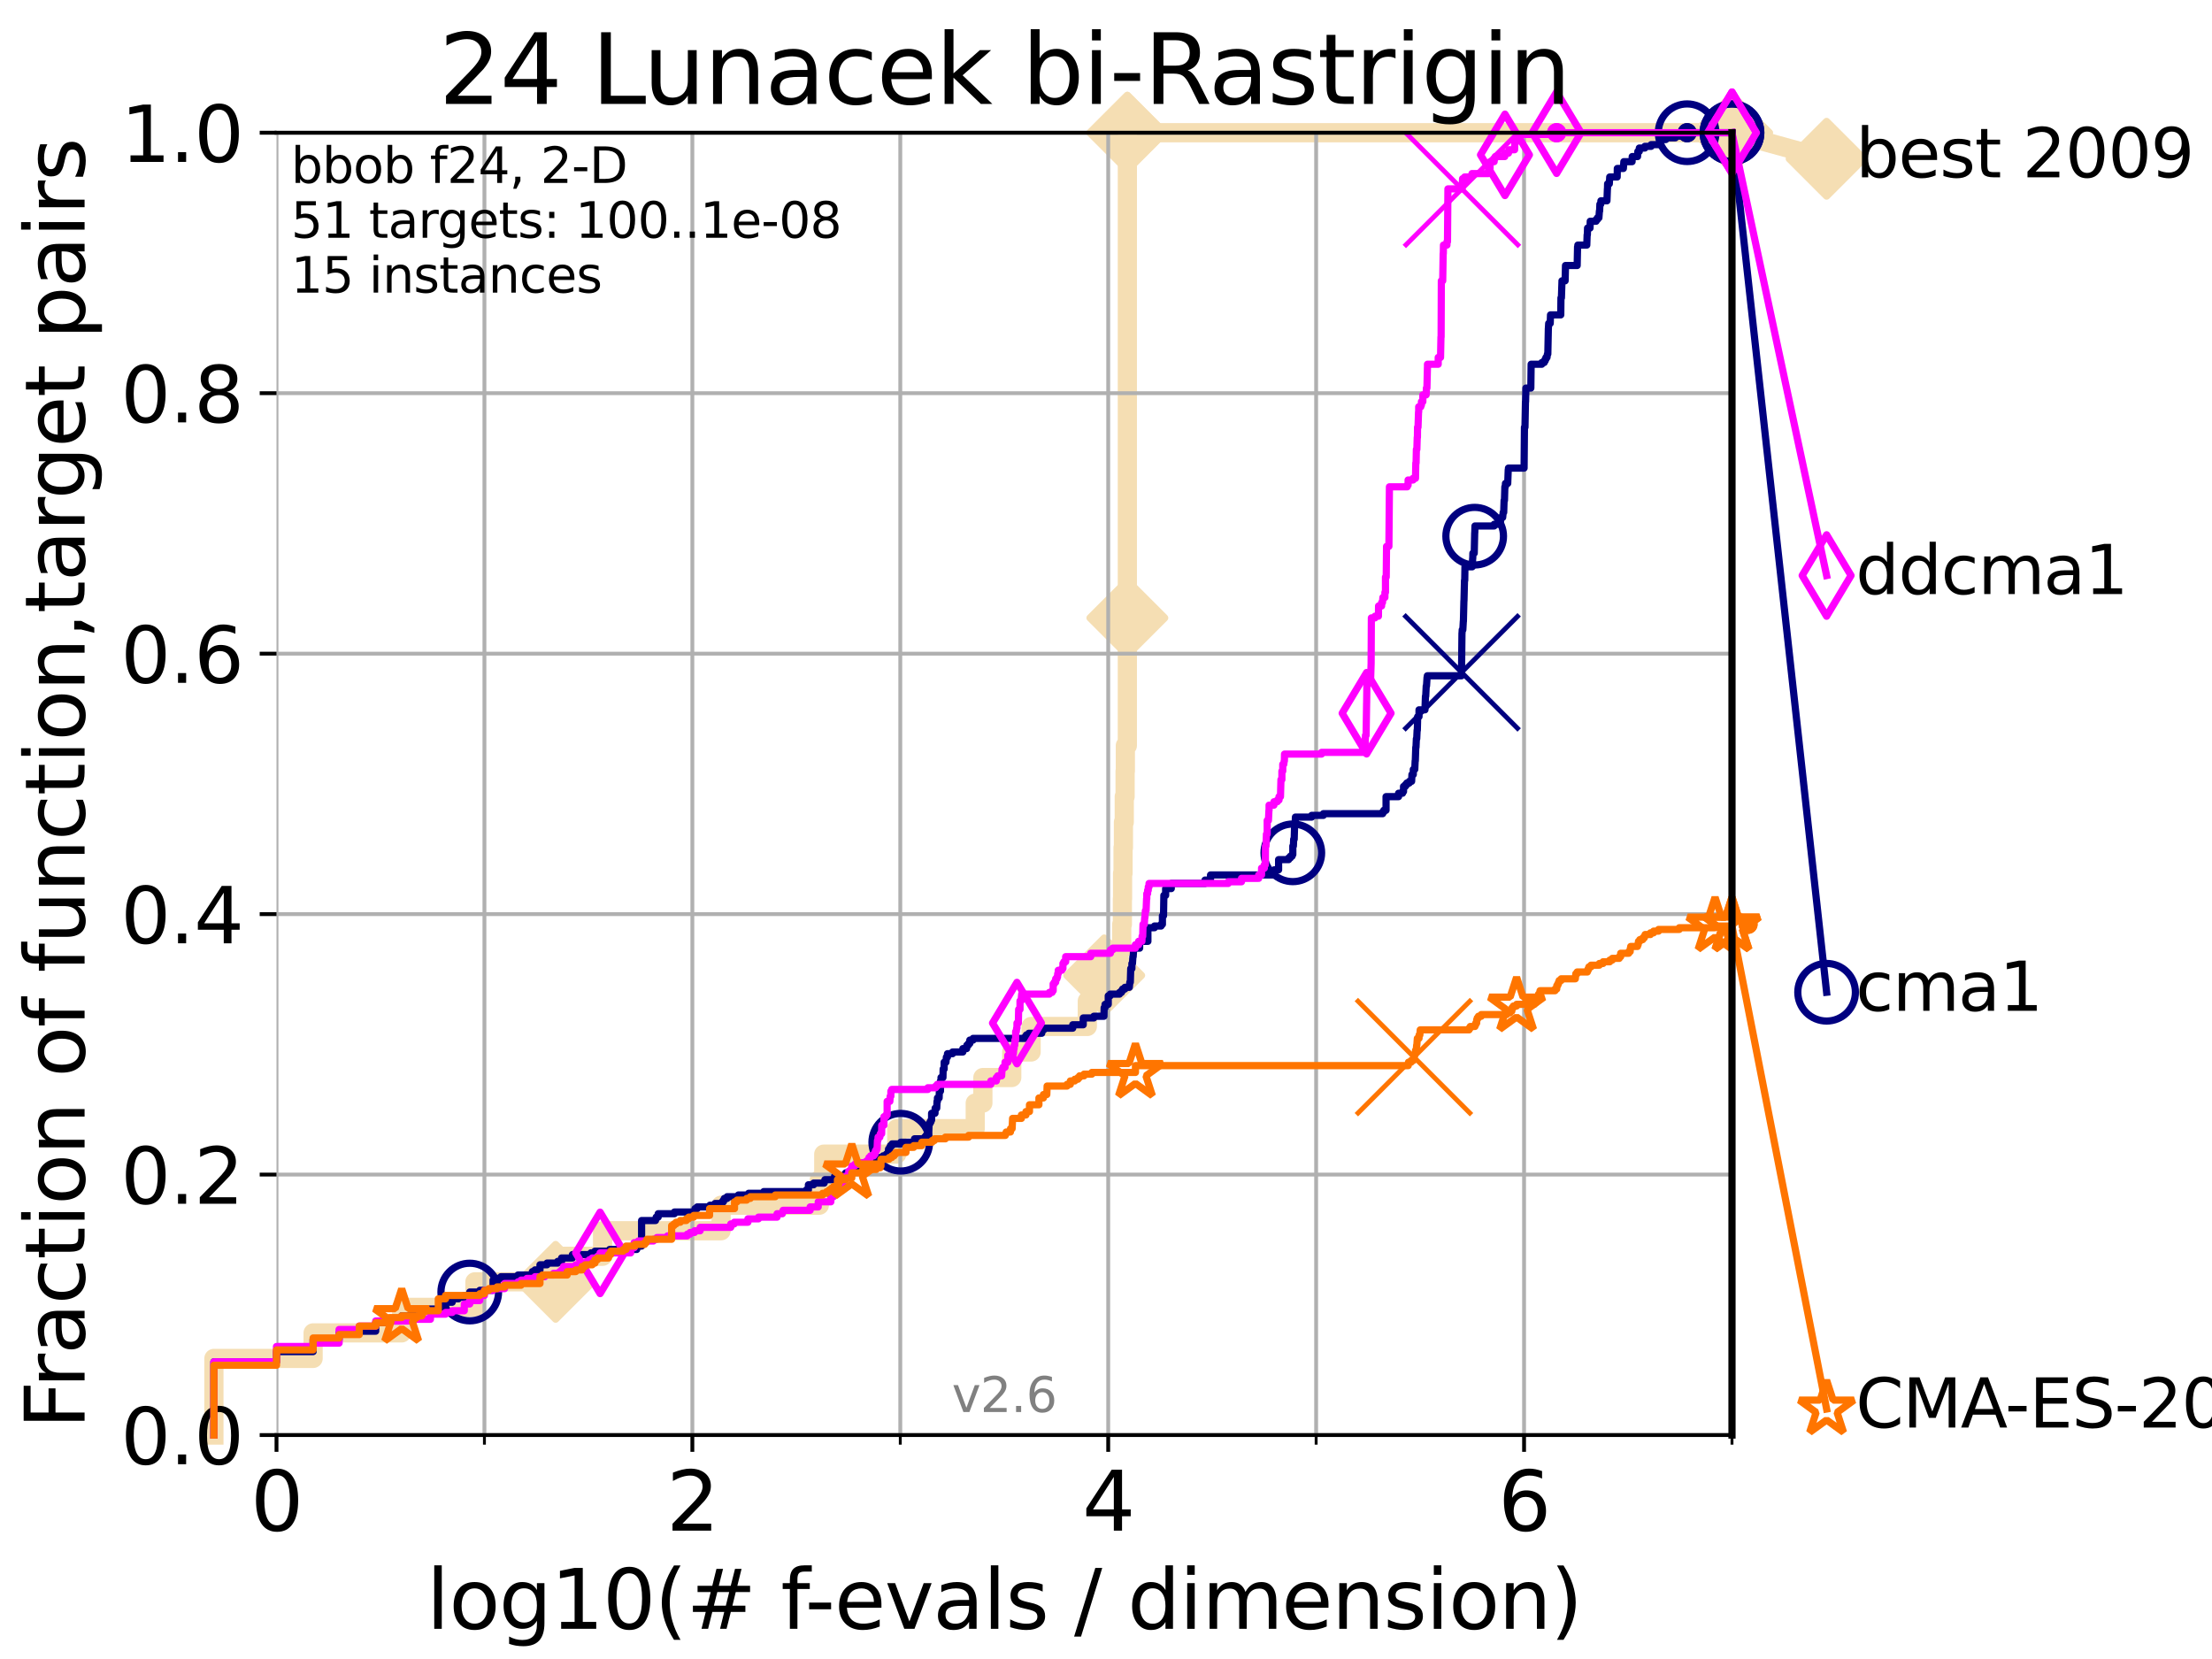 <?xml version="1.0" encoding="utf-8" standalone="no"?>
<!DOCTYPE svg PUBLIC "-//W3C//DTD SVG 1.1//EN"
  "http://www.w3.org/Graphics/SVG/1.1/DTD/svg11.dtd">
<svg xmlns:xlink="http://www.w3.org/1999/xlink" width="460.8pt" height="345.6pt" viewBox="0 0 460.8 345.6" xmlns="http://www.w3.org/2000/svg" version="1.1">
 <defs>
  <style type="text/css">*{stroke-linejoin: round; stroke-linecap: butt}</style>
 </defs>
 <g id="figure_1">
  <g id="patch_1">
   <path d="M 0 345.6 
L 460.8 345.6 
L 460.8 0 
L 0 0 
z
" style="fill: #ffffff"/>
  </g>
  <g id="axes_1">
   <g id="patch_2">
    <path d="M 57.6 298.944 
L 360.806 298.944 
L 360.806 27.648 
L 57.6 27.648 
z
" style="fill: #ffffff"/>
   </g>
   <g id="line2d_1">
    <path d="M 44.561 298.944 
L 44.561 282.985 
L 65.227 282.985 
L 65.227 277.666 
L 83.678 277.666 
L 83.678 272.346 
L 98.933 272.346 
L 98.933 267.027 
L 115.747 267.027 
L 115.747 261.707 
L 125.527 261.707 
L 125.527 256.388 
L 150.221 256.388 
L 150.221 251.068 
L 170.681 251.068 
L 170.681 245.749 
L 171.603 245.749 
L 171.603 240.429 
L 186.817 240.429 
L 186.817 235.11 
L 203.161 235.11 
L 203.161 229.79 
L 204.752 229.79 
L 204.752 224.471 
L 210.765 224.471 
L 210.765 219.151 
L 214.798 219.151 
L 214.798 213.832 
L 226.51 213.832 
L 226.51 208.512 
L 230.006 208.512 
L 230.006 203.192 
L 230.025 203.192 
L 230.025 197.873 
L 233.678 197.873 
L 233.678 192.553 
L 233.813 192.553 
L 233.813 187.234 
L 233.853 187.234 
L 233.853 181.914 
L 233.95 181.914 
L 233.95 176.595 
L 234.032 176.595 
L 234.032 171.275 
L 234.203 171.275 
L 234.203 165.956 
L 234.379 165.956 
L 234.379 160.636 
L 234.433 160.636 
L 234.433 155.317 
L 234.845 155.317 
L 234.845 144.678 
L 234.846 144.678 
L 234.846 139.358 
L 234.847 139.358 
L 234.847 128.719 
L 234.847 128.719 
L 234.847 54.246 
L 234.848 54.246 
L 234.848 48.926 
L 234.849 48.926 
L 234.849 27.648 
L 360.806 27.648 
" style="fill: none; stroke: #f5deb3; stroke-width: 4; stroke-linecap: square"/>
   </g>
   <g id="line2d_2">
    <defs>
     <path id="mc8a63b2d0f" d="M -0 7.778 
L 7.778 0 
L 0 -7.778 
L -7.778 -0 
z
" style="stroke: #f5deb3; stroke-width: 1.5; stroke-linejoin: miter"/>
    </defs>
    <g>
     <use xlink:href="#mc8a63b2d0f" x="115.747" y="267.027" style="fill: #f5deb3; stroke: #f5deb3; stroke-width: 1.5; stroke-linejoin: miter"/>
     <use xlink:href="#mc8a63b2d0f" x="230.025" y="203.192" style="fill: #f5deb3; stroke: #f5deb3; stroke-width: 1.5; stroke-linejoin: miter"/>
     <use xlink:href="#mc8a63b2d0f" x="234.847" y="128.719" style="fill: #f5deb3; stroke: #f5deb3; stroke-width: 1.5; stroke-linejoin: miter"/>
     <use xlink:href="#mc8a63b2d0f" x="234.849" y="27.648" style="fill: #f5deb3; stroke: #f5deb3; stroke-width: 1.5; stroke-linejoin: miter"/>
     <use xlink:href="#mc8a63b2d0f" x="234.849" y="27.648" style="fill: #f5deb3; stroke: #f5deb3; stroke-width: 1.5; stroke-linejoin: miter"/>
     <use xlink:href="#mc8a63b2d0f" x="360.806" y="27.648" style="fill: #f5deb3; stroke: #f5deb3; stroke-width: 1.5; stroke-linejoin: miter"/>
    </g>
   </g>
   <g id="line2d_3">
    <path style="fill: none; stroke: #f5deb3; stroke-width: 4; stroke-linecap: square"/>
    <g/>
   </g>
   <g id="line2d_4">
    <path d="M 360.806 27.648 
L 380.515 33.074 
" style="fill: none; stroke: #f5deb3; stroke-width: 4; stroke-linecap: square"/>
    <g>
     <use xlink:href="#mc8a63b2d0f" x="360.806" y="27.648" style="fill: #f5deb3; stroke: #f5deb3; stroke-width: 1.5; stroke-linejoin: miter"/>
     <use xlink:href="#mc8a63b2d0f" x="380.515" y="33.074" style="fill: #f5deb3; stroke: #f5deb3; stroke-width: 1.5; stroke-linejoin: miter"/>
    </g>
   </g>
   <g id="matplotlib.axis_1">
    <g id="xtick_1">
     <g id="line2d_5">
      <path d="M 57.6 298.944 
L 57.6 27.648 
" clip-path="url(#p2087762f8a)" style="fill: none; stroke: #b0b0b0; stroke-width: 0.8; stroke-linecap: square"/>
     </g>
     <g id="line2d_6">
      <defs>
       <path id="ma2d50045a6" d="M 0 0 
L 0 3.5 
" style="stroke: #000000; stroke-width: 0.8"/>
      </defs>
      <g>
       <use xlink:href="#ma2d50045a6" x="57.6" y="298.944" style="stroke: #000000; stroke-width: 0.8"/>
      </g>
     </g>
     <g id="text_1">
      <!-- 0 -->
      <g transform="translate(52.192 318.861)scale(0.17 -0.17)">
       <defs>
        <path id="DejaVuSans-30" d="M 2034 4250 
Q 1547 4250 1301 3770 
Q 1056 3291 1056 2328 
Q 1056 1369 1301 889 
Q 1547 409 2034 409 
Q 2525 409 2770 889 
Q 3016 1369 3016 2328 
Q 3016 3291 2770 3770 
Q 2525 4250 2034 4250 
z
M 2034 4750 
Q 2819 4750 3233 4129 
Q 3647 3509 3647 2328 
Q 3647 1150 3233 529 
Q 2819 -91 2034 -91 
Q 1250 -91 836 529 
Q 422 1150 422 2328 
Q 422 3509 836 4129 
Q 1250 4750 2034 4750 
z
" transform="scale(0.016)"/>
       </defs>
       <use xlink:href="#DejaVuSans-30"/>
      </g>
     </g>
    </g>
    <g id="xtick_2">
     <g id="line2d_7">
      <path d="M 144.23 298.944 
L 144.23 27.648 
" clip-path="url(#p2087762f8a)" style="fill: none; stroke: #b0b0b0; stroke-width: 0.8; stroke-linecap: square"/>
     </g>
     <g id="line2d_8">
      <g>
       <use xlink:href="#ma2d50045a6" x="144.23" y="298.944" style="stroke: #000000; stroke-width: 0.8"/>
      </g>
     </g>
     <g id="text_2">
      <!-- 2 -->
      <g transform="translate(138.822 318.861)scale(0.17 -0.17)">
       <defs>
        <path id="DejaVuSans-32" d="M 1228 531 
L 3431 531 
L 3431 0 
L 469 0 
L 469 531 
Q 828 903 1448 1529 
Q 2069 2156 2228 2338 
Q 2531 2678 2651 2914 
Q 2772 3150 2772 3378 
Q 2772 3750 2511 3984 
Q 2250 4219 1831 4219 
Q 1534 4219 1204 4116 
Q 875 4013 500 3803 
L 500 4441 
Q 881 4594 1212 4672 
Q 1544 4750 1819 4750 
Q 2544 4750 2975 4387 
Q 3406 4025 3406 3419 
Q 3406 3131 3298 2873 
Q 3191 2616 2906 2266 
Q 2828 2175 2409 1742 
Q 1991 1309 1228 531 
z
" transform="scale(0.016)"/>
       </defs>
       <use xlink:href="#DejaVuSans-32"/>
      </g>
     </g>
    </g>
    <g id="xtick_3">
     <g id="line2d_9">
      <path d="M 230.861 298.944 
L 230.861 27.648 
" clip-path="url(#p2087762f8a)" style="fill: none; stroke: #b0b0b0; stroke-width: 0.8; stroke-linecap: square"/>
     </g>
     <g id="line2d_10">
      <g>
       <use xlink:href="#ma2d50045a6" x="230.861" y="298.944" style="stroke: #000000; stroke-width: 0.8"/>
      </g>
     </g>
     <g id="text_3">
      <!-- 4 -->
      <g transform="translate(225.453 318.861)scale(0.17 -0.17)">
       <defs>
        <path id="DejaVuSans-34" d="M 2419 4116 
L 825 1625 
L 2419 1625 
L 2419 4116 
z
M 2253 4666 
L 3047 4666 
L 3047 1625 
L 3713 1625 
L 3713 1100 
L 3047 1100 
L 3047 0 
L 2419 0 
L 2419 1100 
L 313 1100 
L 313 1709 
L 2253 4666 
z
" transform="scale(0.016)"/>
       </defs>
       <use xlink:href="#DejaVuSans-34"/>
      </g>
     </g>
    </g>
    <g id="xtick_4">
     <g id="line2d_11">
      <path d="M 317.491 298.944 
L 317.491 27.648 
" clip-path="url(#p2087762f8a)" style="fill: none; stroke: #b0b0b0; stroke-width: 0.8; stroke-linecap: square"/>
     </g>
     <g id="line2d_12">
      <g>
       <use xlink:href="#ma2d50045a6" x="317.491" y="298.944" style="stroke: #000000; stroke-width: 0.8"/>
      </g>
     </g>
     <g id="text_4">
      <!-- 6 -->
      <g transform="translate(312.083 318.861)scale(0.17 -0.17)">
       <defs>
        <path id="DejaVuSans-36" d="M 2113 2584 
Q 1688 2584 1439 2293 
Q 1191 2003 1191 1497 
Q 1191 994 1439 701 
Q 1688 409 2113 409 
Q 2538 409 2786 701 
Q 3034 994 3034 1497 
Q 3034 2003 2786 2293 
Q 2538 2584 2113 2584 
z
M 3366 4563 
L 3366 3988 
Q 3128 4100 2886 4159 
Q 2644 4219 2406 4219 
Q 1781 4219 1451 3797 
Q 1122 3375 1075 2522 
Q 1259 2794 1537 2939 
Q 1816 3084 2150 3084 
Q 2853 3084 3261 2657 
Q 3669 2231 3669 1497 
Q 3669 778 3244 343 
Q 2819 -91 2113 -91 
Q 1303 -91 875 529 
Q 447 1150 447 2328 
Q 447 3434 972 4092 
Q 1497 4750 2381 4750 
Q 2619 4750 2861 4703 
Q 3103 4656 3366 4563 
z
" transform="scale(0.016)"/>
       </defs>
       <use xlink:href="#DejaVuSans-36"/>
      </g>
     </g>
    </g>
    <g id="xtick_5">
     <g id="line2d_13">
      <path d="M 100.915 298.944 
L 100.915 27.648 
" clip-path="url(#p2087762f8a)" style="fill: none; stroke: #b0b0b0; stroke-width: 0.8; stroke-linecap: square"/>
     </g>
     <g id="line2d_14">
      <defs>
       <path id="m47da75b710" d="M 0 0 
L 0 2 
" style="stroke: #000000; stroke-width: 0.6"/>
      </defs>
      <g>
       <use xlink:href="#m47da75b710" x="100.915" y="298.944" style="stroke: #000000; stroke-width: 0.6"/>
      </g>
     </g>
    </g>
    <g id="xtick_6">
     <g id="line2d_15">
      <path d="M 187.546 298.944 
L 187.546 27.648 
" clip-path="url(#p2087762f8a)" style="fill: none; stroke: #b0b0b0; stroke-width: 0.8; stroke-linecap: square"/>
     </g>
     <g id="line2d_16">
      <g>
       <use xlink:href="#m47da75b710" x="187.546" y="298.944" style="stroke: #000000; stroke-width: 0.6"/>
      </g>
     </g>
    </g>
    <g id="xtick_7">
     <g id="line2d_17">
      <path d="M 274.176 298.944 
L 274.176 27.648 
" clip-path="url(#p2087762f8a)" style="fill: none; stroke: #b0b0b0; stroke-width: 0.8; stroke-linecap: square"/>
     </g>
     <g id="line2d_18">
      <g>
       <use xlink:href="#m47da75b710" x="274.176" y="298.944" style="stroke: #000000; stroke-width: 0.6"/>
      </g>
     </g>
    </g>
    <g id="xtick_8">
     <g id="line2d_19">
      <path d="M 360.806 298.944 
L 360.806 27.648 
" clip-path="url(#p2087762f8a)" style="fill: none; stroke: #b0b0b0; stroke-width: 0.8; stroke-linecap: square"/>
     </g>
     <g id="line2d_20">
      <g>
       <use xlink:href="#m47da75b710" x="360.806" y="298.944" style="stroke: #000000; stroke-width: 0.6"/>
      </g>
     </g>
    </g>
    <g id="text_5">
     <!-- log10(# f-evals / dimension) -->
     <g transform="translate(88.823 339.314)scale(0.17 -0.17)">
      <defs>
       <path id="DejaVuSans-6c" d="M 603 4863 
L 1178 4863 
L 1178 0 
L 603 0 
L 603 4863 
z
" transform="scale(0.016)"/>
       <path id="DejaVuSans-6f" d="M 1959 3097 
Q 1497 3097 1228 2736 
Q 959 2375 959 1747 
Q 959 1119 1226 758 
Q 1494 397 1959 397 
Q 2419 397 2687 759 
Q 2956 1122 2956 1747 
Q 2956 2369 2687 2733 
Q 2419 3097 1959 3097 
z
M 1959 3584 
Q 2709 3584 3137 3096 
Q 3566 2609 3566 1747 
Q 3566 888 3137 398 
Q 2709 -91 1959 -91 
Q 1206 -91 779 398 
Q 353 888 353 1747 
Q 353 2609 779 3096 
Q 1206 3584 1959 3584 
z
" transform="scale(0.016)"/>
       <path id="DejaVuSans-67" d="M 2906 1791 
Q 2906 2416 2648 2759 
Q 2391 3103 1925 3103 
Q 1463 3103 1205 2759 
Q 947 2416 947 1791 
Q 947 1169 1205 825 
Q 1463 481 1925 481 
Q 2391 481 2648 825 
Q 2906 1169 2906 1791 
z
M 3481 434 
Q 3481 -459 3084 -895 
Q 2688 -1331 1869 -1331 
Q 1566 -1331 1297 -1286 
Q 1028 -1241 775 -1147 
L 775 -588 
Q 1028 -725 1275 -790 
Q 1522 -856 1778 -856 
Q 2344 -856 2625 -561 
Q 2906 -266 2906 331 
L 2906 616 
Q 2728 306 2450 153 
Q 2172 0 1784 0 
Q 1141 0 747 490 
Q 353 981 353 1791 
Q 353 2603 747 3093 
Q 1141 3584 1784 3584 
Q 2172 3584 2450 3431 
Q 2728 3278 2906 2969 
L 2906 3500 
L 3481 3500 
L 3481 434 
z
" transform="scale(0.016)"/>
       <path id="DejaVuSans-31" d="M 794 531 
L 1825 531 
L 1825 4091 
L 703 3866 
L 703 4441 
L 1819 4666 
L 2450 4666 
L 2450 531 
L 3481 531 
L 3481 0 
L 794 0 
L 794 531 
z
" transform="scale(0.016)"/>
       <path id="DejaVuSans-28" d="M 1984 4856 
Q 1566 4138 1362 3434 
Q 1159 2731 1159 2009 
Q 1159 1288 1364 580 
Q 1569 -128 1984 -844 
L 1484 -844 
Q 1016 -109 783 600 
Q 550 1309 550 2009 
Q 550 2706 781 3412 
Q 1013 4119 1484 4856 
L 1984 4856 
z
" transform="scale(0.016)"/>
       <path id="DejaVuSans-23" d="M 3272 2816 
L 2363 2816 
L 2100 1772 
L 3016 1772 
L 3272 2816 
z
M 2803 4594 
L 2478 3297 
L 3391 3297 
L 3719 4594 
L 4219 4594 
L 3897 3297 
L 4872 3297 
L 4872 2816 
L 3775 2816 
L 3519 1772 
L 4513 1772 
L 4513 1294 
L 3397 1294 
L 3072 0 
L 2572 0 
L 2894 1294 
L 1978 1294 
L 1656 0 
L 1153 0 
L 1478 1294 
L 494 1294 
L 494 1772 
L 1594 1772 
L 1856 2816 
L 850 2816 
L 850 3297 
L 1978 3297 
L 2297 4594 
L 2803 4594 
z
" transform="scale(0.016)"/>
       <path id="DejaVuSans-20" transform="scale(0.016)"/>
       <path id="DejaVuSans-66" d="M 2375 4863 
L 2375 4384 
L 1825 4384 
Q 1516 4384 1395 4259 
Q 1275 4134 1275 3809 
L 1275 3500 
L 2222 3500 
L 2222 3053 
L 1275 3053 
L 1275 0 
L 697 0 
L 697 3053 
L 147 3053 
L 147 3500 
L 697 3500 
L 697 3744 
Q 697 4328 969 4595 
Q 1241 4863 1831 4863 
L 2375 4863 
z
" transform="scale(0.016)"/>
       <path id="DejaVuSans-2d" d="M 313 2009 
L 1997 2009 
L 1997 1497 
L 313 1497 
L 313 2009 
z
" transform="scale(0.016)"/>
       <path id="DejaVuSans-65" d="M 3597 1894 
L 3597 1613 
L 953 1613 
Q 991 1019 1311 708 
Q 1631 397 2203 397 
Q 2534 397 2845 478 
Q 3156 559 3463 722 
L 3463 178 
Q 3153 47 2828 -22 
Q 2503 -91 2169 -91 
Q 1331 -91 842 396 
Q 353 884 353 1716 
Q 353 2575 817 3079 
Q 1281 3584 2069 3584 
Q 2775 3584 3186 3129 
Q 3597 2675 3597 1894 
z
M 3022 2063 
Q 3016 2534 2758 2815 
Q 2500 3097 2075 3097 
Q 1594 3097 1305 2825 
Q 1016 2553 972 2059 
L 3022 2063 
z
" transform="scale(0.016)"/>
       <path id="DejaVuSans-76" d="M 191 3500 
L 800 3500 
L 1894 563 
L 2988 3500 
L 3597 3500 
L 2284 0 
L 1503 0 
L 191 3500 
z
" transform="scale(0.016)"/>
       <path id="DejaVuSans-61" d="M 2194 1759 
Q 1497 1759 1228 1600 
Q 959 1441 959 1056 
Q 959 750 1161 570 
Q 1363 391 1709 391 
Q 2188 391 2477 730 
Q 2766 1069 2766 1631 
L 2766 1759 
L 2194 1759 
z
M 3341 1997 
L 3341 0 
L 2766 0 
L 2766 531 
Q 2569 213 2275 61 
Q 1981 -91 1556 -91 
Q 1019 -91 701 211 
Q 384 513 384 1019 
Q 384 1609 779 1909 
Q 1175 2209 1959 2209 
L 2766 2209 
L 2766 2266 
Q 2766 2663 2505 2880 
Q 2244 3097 1772 3097 
Q 1472 3097 1187 3025 
Q 903 2953 641 2809 
L 641 3341 
Q 956 3463 1253 3523 
Q 1550 3584 1831 3584 
Q 2591 3584 2966 3190 
Q 3341 2797 3341 1997 
z
" transform="scale(0.016)"/>
       <path id="DejaVuSans-73" d="M 2834 3397 
L 2834 2853 
Q 2591 2978 2328 3040 
Q 2066 3103 1784 3103 
Q 1356 3103 1142 2972 
Q 928 2841 928 2578 
Q 928 2378 1081 2264 
Q 1234 2150 1697 2047 
L 1894 2003 
Q 2506 1872 2764 1633 
Q 3022 1394 3022 966 
Q 3022 478 2636 193 
Q 2250 -91 1575 -91 
Q 1294 -91 989 -36 
Q 684 19 347 128 
L 347 722 
Q 666 556 975 473 
Q 1284 391 1588 391 
Q 1994 391 2212 530 
Q 2431 669 2431 922 
Q 2431 1156 2273 1281 
Q 2116 1406 1581 1522 
L 1381 1569 
Q 847 1681 609 1914 
Q 372 2147 372 2553 
Q 372 3047 722 3315 
Q 1072 3584 1716 3584 
Q 2034 3584 2315 3537 
Q 2597 3491 2834 3397 
z
" transform="scale(0.016)"/>
       <path id="DejaVuSans-2f" d="M 1625 4666 
L 2156 4666 
L 531 -594 
L 0 -594 
L 1625 4666 
z
" transform="scale(0.016)"/>
       <path id="DejaVuSans-64" d="M 2906 2969 
L 2906 4863 
L 3481 4863 
L 3481 0 
L 2906 0 
L 2906 525 
Q 2725 213 2448 61 
Q 2172 -91 1784 -91 
Q 1150 -91 751 415 
Q 353 922 353 1747 
Q 353 2572 751 3078 
Q 1150 3584 1784 3584 
Q 2172 3584 2448 3432 
Q 2725 3281 2906 2969 
z
M 947 1747 
Q 947 1113 1208 752 
Q 1469 391 1925 391 
Q 2381 391 2643 752 
Q 2906 1113 2906 1747 
Q 2906 2381 2643 2742 
Q 2381 3103 1925 3103 
Q 1469 3103 1208 2742 
Q 947 2381 947 1747 
z
" transform="scale(0.016)"/>
       <path id="DejaVuSans-69" d="M 603 3500 
L 1178 3500 
L 1178 0 
L 603 0 
L 603 3500 
z
M 603 4863 
L 1178 4863 
L 1178 4134 
L 603 4134 
L 603 4863 
z
" transform="scale(0.016)"/>
       <path id="DejaVuSans-6d" d="M 3328 2828 
Q 3544 3216 3844 3400 
Q 4144 3584 4550 3584 
Q 5097 3584 5394 3201 
Q 5691 2819 5691 2113 
L 5691 0 
L 5113 0 
L 5113 2094 
Q 5113 2597 4934 2840 
Q 4756 3084 4391 3084 
Q 3944 3084 3684 2787 
Q 3425 2491 3425 1978 
L 3425 0 
L 2847 0 
L 2847 2094 
Q 2847 2600 2669 2842 
Q 2491 3084 2119 3084 
Q 1678 3084 1418 2786 
Q 1159 2488 1159 1978 
L 1159 0 
L 581 0 
L 581 3500 
L 1159 3500 
L 1159 2956 
Q 1356 3278 1631 3431 
Q 1906 3584 2284 3584 
Q 2666 3584 2933 3390 
Q 3200 3197 3328 2828 
z
" transform="scale(0.016)"/>
       <path id="DejaVuSans-6e" d="M 3513 2113 
L 3513 0 
L 2938 0 
L 2938 2094 
Q 2938 2591 2744 2837 
Q 2550 3084 2163 3084 
Q 1697 3084 1428 2787 
Q 1159 2491 1159 1978 
L 1159 0 
L 581 0 
L 581 3500 
L 1159 3500 
L 1159 2956 
Q 1366 3272 1645 3428 
Q 1925 3584 2291 3584 
Q 2894 3584 3203 3211 
Q 3513 2838 3513 2113 
z
" transform="scale(0.016)"/>
       <path id="DejaVuSans-29" d="M 513 4856 
L 1013 4856 
Q 1481 4119 1714 3412 
Q 1947 2706 1947 2009 
Q 1947 1309 1714 600 
Q 1481 -109 1013 -844 
L 513 -844 
Q 928 -128 1133 580 
Q 1338 1288 1338 2009 
Q 1338 2731 1133 3434 
Q 928 4138 513 4856 
z
" transform="scale(0.016)"/>
      </defs>
      <use xlink:href="#DejaVuSans-6c"/>
      <use xlink:href="#DejaVuSans-6f" x="27.783"/>
      <use xlink:href="#DejaVuSans-67" x="88.965"/>
      <use xlink:href="#DejaVuSans-31" x="152.441"/>
      <use xlink:href="#DejaVuSans-30" x="216.064"/>
      <use xlink:href="#DejaVuSans-28" x="279.688"/>
      <use xlink:href="#DejaVuSans-23" x="318.701"/>
      <use xlink:href="#DejaVuSans-20" x="402.49"/>
      <use xlink:href="#DejaVuSans-66" x="434.277"/>
      <use xlink:href="#DejaVuSans-2d" x="463.982"/>
      <use xlink:href="#DejaVuSans-65" x="500.066"/>
      <use xlink:href="#DejaVuSans-76" x="561.59"/>
      <use xlink:href="#DejaVuSans-61" x="620.77"/>
      <use xlink:href="#DejaVuSans-6c" x="682.049"/>
      <use xlink:href="#DejaVuSans-73" x="709.832"/>
      <use xlink:href="#DejaVuSans-20" x="761.932"/>
      <use xlink:href="#DejaVuSans-2f" x="793.719"/>
      <use xlink:href="#DejaVuSans-20" x="827.41"/>
      <use xlink:href="#DejaVuSans-64" x="859.197"/>
      <use xlink:href="#DejaVuSans-69" x="922.674"/>
      <use xlink:href="#DejaVuSans-6d" x="950.457"/>
      <use xlink:href="#DejaVuSans-65" x="1047.869"/>
      <use xlink:href="#DejaVuSans-6e" x="1109.393"/>
      <use xlink:href="#DejaVuSans-73" x="1172.771"/>
      <use xlink:href="#DejaVuSans-69" x="1224.871"/>
      <use xlink:href="#DejaVuSans-6f" x="1252.654"/>
      <use xlink:href="#DejaVuSans-6e" x="1313.836"/>
      <use xlink:href="#DejaVuSans-29" x="1377.215"/>
     </g>
    </g>
   </g>
   <g id="matplotlib.axis_2">
    <g id="ytick_1">
     <g id="line2d_21">
      <path d="M 57.6 298.944 
L 360.806 298.944 
" clip-path="url(#p2087762f8a)" style="fill: none; stroke: #b0b0b0; stroke-width: 0.8; stroke-linecap: square"/>
     </g>
     <g id="line2d_22">
      <defs>
       <path id="m911624734b" d="M 0 0 
L -3.5 0 
" style="stroke: #000000; stroke-width: 0.8"/>
      </defs>
      <g>
       <use xlink:href="#m911624734b" x="57.6" y="298.944" style="stroke: #000000; stroke-width: 0.8"/>
      </g>
     </g>
     <g id="text_6">
      <!-- 0.0 -->
      <g transform="translate(25.155 305.023)scale(0.16 -0.16)">
       <defs>
        <path id="DejaVuSans-2e" d="M 684 794 
L 1344 794 
L 1344 0 
L 684 0 
L 684 794 
z
" transform="scale(0.016)"/>
       </defs>
       <use xlink:href="#DejaVuSans-30"/>
       <use xlink:href="#DejaVuSans-2e" x="63.623"/>
       <use xlink:href="#DejaVuSans-30" x="95.41"/>
      </g>
     </g>
    </g>
    <g id="ytick_2">
     <g id="line2d_23">
      <path d="M 57.6 244.685 
L 360.806 244.685 
" clip-path="url(#p2087762f8a)" style="fill: none; stroke: #b0b0b0; stroke-width: 0.8; stroke-linecap: square"/>
     </g>
     <g id="line2d_24">
      <g>
       <use xlink:href="#m911624734b" x="57.6" y="244.685" style="stroke: #000000; stroke-width: 0.8"/>
      </g>
     </g>
     <g id="text_7">
      <!-- 0.2 -->
      <g transform="translate(25.155 250.764)scale(0.16 -0.16)">
       <use xlink:href="#DejaVuSans-30"/>
       <use xlink:href="#DejaVuSans-2e" x="63.623"/>
       <use xlink:href="#DejaVuSans-32" x="95.41"/>
      </g>
     </g>
    </g>
    <g id="ytick_3">
     <g id="line2d_25">
      <path d="M 57.6 190.426 
L 360.806 190.426 
" clip-path="url(#p2087762f8a)" style="fill: none; stroke: #b0b0b0; stroke-width: 0.8; stroke-linecap: square"/>
     </g>
     <g id="line2d_26">
      <g>
       <use xlink:href="#m911624734b" x="57.6" y="190.426" style="stroke: #000000; stroke-width: 0.8"/>
      </g>
     </g>
     <g id="text_8">
      <!-- 0.4 -->
      <g transform="translate(25.155 196.504)scale(0.16 -0.16)">
       <use xlink:href="#DejaVuSans-30"/>
       <use xlink:href="#DejaVuSans-2e" x="63.623"/>
       <use xlink:href="#DejaVuSans-34" x="95.41"/>
      </g>
     </g>
    </g>
    <g id="ytick_4">
     <g id="line2d_27">
      <path d="M 57.6 136.166 
L 360.806 136.166 
" clip-path="url(#p2087762f8a)" style="fill: none; stroke: #b0b0b0; stroke-width: 0.8; stroke-linecap: square"/>
     </g>
     <g id="line2d_28">
      <g>
       <use xlink:href="#m911624734b" x="57.6" y="136.166" style="stroke: #000000; stroke-width: 0.8"/>
      </g>
     </g>
     <g id="text_9">
      <!-- 0.6 -->
      <g transform="translate(25.155 142.245)scale(0.16 -0.16)">
       <use xlink:href="#DejaVuSans-30"/>
       <use xlink:href="#DejaVuSans-2e" x="63.623"/>
       <use xlink:href="#DejaVuSans-36" x="95.41"/>
      </g>
     </g>
    </g>
    <g id="ytick_5">
     <g id="line2d_29">
      <path d="M 57.6 81.907 
L 360.806 81.907 
" clip-path="url(#p2087762f8a)" style="fill: none; stroke: #b0b0b0; stroke-width: 0.8; stroke-linecap: square"/>
     </g>
     <g id="line2d_30">
      <g>
       <use xlink:href="#m911624734b" x="57.6" y="81.907" style="stroke: #000000; stroke-width: 0.8"/>
      </g>
     </g>
     <g id="text_10">
      <!-- 0.8 -->
      <g transform="translate(25.155 87.986)scale(0.16 -0.16)">
       <defs>
        <path id="DejaVuSans-38" d="M 2034 2216 
Q 1584 2216 1326 1975 
Q 1069 1734 1069 1313 
Q 1069 891 1326 650 
Q 1584 409 2034 409 
Q 2484 409 2743 651 
Q 3003 894 3003 1313 
Q 3003 1734 2745 1975 
Q 2488 2216 2034 2216 
z
M 1403 2484 
Q 997 2584 770 2862 
Q 544 3141 544 3541 
Q 544 4100 942 4425 
Q 1341 4750 2034 4750 
Q 2731 4750 3128 4425 
Q 3525 4100 3525 3541 
Q 3525 3141 3298 2862 
Q 3072 2584 2669 2484 
Q 3125 2378 3379 2068 
Q 3634 1759 3634 1313 
Q 3634 634 3220 271 
Q 2806 -91 2034 -91 
Q 1263 -91 848 271 
Q 434 634 434 1313 
Q 434 1759 690 2068 
Q 947 2378 1403 2484 
z
M 1172 3481 
Q 1172 3119 1398 2916 
Q 1625 2713 2034 2713 
Q 2441 2713 2670 2916 
Q 2900 3119 2900 3481 
Q 2900 3844 2670 4047 
Q 2441 4250 2034 4250 
Q 1625 4250 1398 4047 
Q 1172 3844 1172 3481 
z
" transform="scale(0.016)"/>
       </defs>
       <use xlink:href="#DejaVuSans-30"/>
       <use xlink:href="#DejaVuSans-2e" x="63.623"/>
       <use xlink:href="#DejaVuSans-38" x="95.41"/>
      </g>
     </g>
    </g>
    <g id="ytick_6">
     <g id="line2d_31">
      <path d="M 57.6 27.648 
L 360.806 27.648 
" clip-path="url(#p2087762f8a)" style="fill: none; stroke: #b0b0b0; stroke-width: 0.8; stroke-linecap: square"/>
     </g>
     <g id="line2d_32">
      <g>
       <use xlink:href="#m911624734b" x="57.6" y="27.648" style="stroke: #000000; stroke-width: 0.8"/>
      </g>
     </g>
     <g id="text_11">
      <!-- 1.0 -->
      <g transform="translate(25.155 33.727)scale(0.16 -0.16)">
       <use xlink:href="#DejaVuSans-31"/>
       <use xlink:href="#DejaVuSans-2e" x="63.623"/>
       <use xlink:href="#DejaVuSans-30" x="95.41"/>
      </g>
     </g>
    </g>
    <g id="text_12">
     <!-- Fraction of function,target pairs -->
     <g transform="translate(17.62 297.681)rotate(-90)scale(0.17 -0.17)">
      <defs>
       <path id="DejaVuSans-46" d="M 628 4666 
L 3309 4666 
L 3309 4134 
L 1259 4134 
L 1259 2759 
L 3109 2759 
L 3109 2228 
L 1259 2228 
L 1259 0 
L 628 0 
L 628 4666 
z
" transform="scale(0.016)"/>
       <path id="DejaVuSans-72" d="M 2631 2963 
Q 2534 3019 2420 3045 
Q 2306 3072 2169 3072 
Q 1681 3072 1420 2755 
Q 1159 2438 1159 1844 
L 1159 0 
L 581 0 
L 581 3500 
L 1159 3500 
L 1159 2956 
Q 1341 3275 1631 3429 
Q 1922 3584 2338 3584 
Q 2397 3584 2469 3576 
Q 2541 3569 2628 3553 
L 2631 2963 
z
" transform="scale(0.016)"/>
       <path id="DejaVuSans-63" d="M 3122 3366 
L 3122 2828 
Q 2878 2963 2633 3030 
Q 2388 3097 2138 3097 
Q 1578 3097 1268 2742 
Q 959 2388 959 1747 
Q 959 1106 1268 751 
Q 1578 397 2138 397 
Q 2388 397 2633 464 
Q 2878 531 3122 666 
L 3122 134 
Q 2881 22 2623 -34 
Q 2366 -91 2075 -91 
Q 1284 -91 818 406 
Q 353 903 353 1747 
Q 353 2603 823 3093 
Q 1294 3584 2113 3584 
Q 2378 3584 2631 3529 
Q 2884 3475 3122 3366 
z
" transform="scale(0.016)"/>
       <path id="DejaVuSans-74" d="M 1172 4494 
L 1172 3500 
L 2356 3500 
L 2356 3053 
L 1172 3053 
L 1172 1153 
Q 1172 725 1289 603 
Q 1406 481 1766 481 
L 2356 481 
L 2356 0 
L 1766 0 
Q 1100 0 847 248 
Q 594 497 594 1153 
L 594 3053 
L 172 3053 
L 172 3500 
L 594 3500 
L 594 4494 
L 1172 4494 
z
" transform="scale(0.016)"/>
       <path id="DejaVuSans-75" d="M 544 1381 
L 544 3500 
L 1119 3500 
L 1119 1403 
Q 1119 906 1312 657 
Q 1506 409 1894 409 
Q 2359 409 2629 706 
Q 2900 1003 2900 1516 
L 2900 3500 
L 3475 3500 
L 3475 0 
L 2900 0 
L 2900 538 
Q 2691 219 2414 64 
Q 2138 -91 1772 -91 
Q 1169 -91 856 284 
Q 544 659 544 1381 
z
M 1991 3584 
L 1991 3584 
z
" transform="scale(0.016)"/>
       <path id="DejaVuSans-2c" d="M 750 794 
L 1409 794 
L 1409 256 
L 897 -744 
L 494 -744 
L 750 256 
L 750 794 
z
" transform="scale(0.016)"/>
       <path id="DejaVuSans-70" d="M 1159 525 
L 1159 -1331 
L 581 -1331 
L 581 3500 
L 1159 3500 
L 1159 2969 
Q 1341 3281 1617 3432 
Q 1894 3584 2278 3584 
Q 2916 3584 3314 3078 
Q 3713 2572 3713 1747 
Q 3713 922 3314 415 
Q 2916 -91 2278 -91 
Q 1894 -91 1617 61 
Q 1341 213 1159 525 
z
M 3116 1747 
Q 3116 2381 2855 2742 
Q 2594 3103 2138 3103 
Q 1681 3103 1420 2742 
Q 1159 2381 1159 1747 
Q 1159 1113 1420 752 
Q 1681 391 2138 391 
Q 2594 391 2855 752 
Q 3116 1113 3116 1747 
z
" transform="scale(0.016)"/>
      </defs>
      <use xlink:href="#DejaVuSans-46"/>
      <use xlink:href="#DejaVuSans-72" x="50.27"/>
      <use xlink:href="#DejaVuSans-61" x="91.383"/>
      <use xlink:href="#DejaVuSans-63" x="152.662"/>
      <use xlink:href="#DejaVuSans-74" x="207.643"/>
      <use xlink:href="#DejaVuSans-69" x="246.852"/>
      <use xlink:href="#DejaVuSans-6f" x="274.635"/>
      <use xlink:href="#DejaVuSans-6e" x="335.816"/>
      <use xlink:href="#DejaVuSans-20" x="399.195"/>
      <use xlink:href="#DejaVuSans-6f" x="430.982"/>
      <use xlink:href="#DejaVuSans-66" x="492.164"/>
      <use xlink:href="#DejaVuSans-20" x="527.369"/>
      <use xlink:href="#DejaVuSans-66" x="559.156"/>
      <use xlink:href="#DejaVuSans-75" x="594.361"/>
      <use xlink:href="#DejaVuSans-6e" x="657.74"/>
      <use xlink:href="#DejaVuSans-63" x="721.119"/>
      <use xlink:href="#DejaVuSans-74" x="776.1"/>
      <use xlink:href="#DejaVuSans-69" x="815.309"/>
      <use xlink:href="#DejaVuSans-6f" x="843.092"/>
      <use xlink:href="#DejaVuSans-6e" x="904.273"/>
      <use xlink:href="#DejaVuSans-2c" x="967.652"/>
      <use xlink:href="#DejaVuSans-74" x="999.439"/>
      <use xlink:href="#DejaVuSans-61" x="1038.648"/>
      <use xlink:href="#DejaVuSans-72" x="1099.928"/>
      <use xlink:href="#DejaVuSans-67" x="1139.291"/>
      <use xlink:href="#DejaVuSans-65" x="1202.768"/>
      <use xlink:href="#DejaVuSans-74" x="1264.291"/>
      <use xlink:href="#DejaVuSans-20" x="1303.5"/>
      <use xlink:href="#DejaVuSans-70" x="1335.287"/>
      <use xlink:href="#DejaVuSans-61" x="1398.764"/>
      <use xlink:href="#DejaVuSans-69" x="1460.043"/>
      <use xlink:href="#DejaVuSans-72" x="1487.826"/>
      <use xlink:href="#DejaVuSans-73" x="1528.939"/>
     </g>
    </g>
   </g>
   <g id="line2d_33">
    <defs>
     <path id="m750fed40c1" d="M 0 1.5 
C 0.398 1.5 0.779 1.342 1.061 1.061 
C 1.342 0.779 1.5 0.398 1.5 0 
C 1.5 -0.398 1.342 -0.779 1.061 -1.061 
C 0.779 -1.342 0.398 -1.5 0 -1.5 
C -0.398 -1.5 -0.779 -1.342 -1.061 -1.061 
C -1.342 -0.779 -1.5 -0.398 -1.5 0 
C -1.5 0.398 -1.342 0.779 -1.061 1.061 
C -0.779 1.342 -0.398 1.5 0 1.5 
z
" style="stroke: #f5deb3"/>
    </defs>
    <g>
     <use xlink:href="#m750fed40c1" x="234.849" y="27.648" style="fill: #f5deb3; stroke: #f5deb3"/>
     <use xlink:href="#m750fed40c1" x="234.849" y="27.648" style="fill: #f5deb3; stroke: #f5deb3"/>
    </g>
   </g>
   <g id="line2d_34">
    <defs>
     <path id="m1885b79e41" d="M 0 1.5 
C 0.398 1.5 0.779 1.342 1.061 1.061 
C 1.342 0.779 1.5 0.398 1.5 0 
C 1.5 -0.398 1.342 -0.779 1.061 -1.061 
C 0.779 -1.342 0.398 -1.5 0 -1.5 
C -0.398 -1.5 -0.779 -1.342 -1.061 -1.061 
C -1.342 -0.779 -1.5 -0.398 -1.5 0 
C -1.5 0.398 -1.342 0.779 -1.061 1.061 
C -0.779 1.342 -0.398 1.5 0 1.5 
z
" style="stroke: #000080"/>
    </defs>
    <g>
     <use xlink:href="#m1885b79e41" x="351.46" y="27.648" style="fill: #000080; stroke: #000080"/>
     <use xlink:href="#m1885b79e41" x="351.46" y="27.648" style="fill: #000080; stroke: #000080"/>
    </g>
   </g>
   <g id="line2d_35">
    <path d="M 44.561 298.944 
L 44.561 283.695 
L 57.6 283.695 
L 57.6 281.567 
L 65.227 281.567 
L 65.227 279.084 
L 70.639 279.084 
L 70.639 277.666 
L 74.837 277.666 
L 74.837 277.311 
L 78.267 277.311 
L 78.267 275.538 
L 81.166 275.538 
L 81.166 275.183 
L 83.678 275.183 
L 83.678 274.12 
L 85.894 274.12 
L 85.894 272.701 
L 91.306 272.701 
L 91.306 272.346 
L 92.812 272.346 
L 92.812 271.282 
L 94.206 271.282 
L 94.206 270.573 
L 95.503 270.573 
L 95.503 270.219 
L 96.718 270.219 
L 96.718 269.864 
L 97.858 269.864 
L 97.858 269.155 
L 99.95 269.155 
L 99.95 268.8 
L 102.708 268.8 
L 102.708 266.672 
L 103.544 266.672 
L 103.544 266.318 
L 104.345 266.318 
L 104.345 265.963 
L 107.905 265.963 
L 107.905 265.608 
L 110.897 265.608 
L 110.897 264.899 
L 111.442 264.899 
L 111.442 264.544 
L 112.488 264.544 
L 112.488 263.48 
L 113.954 263.48 
L 113.954 263.126 
L 116.17 263.126 
L 116.17 262.771 
L 116.988 262.771 
L 116.988 262.062 
L 119.248 262.062 
L 119.248 261.353 
L 123.088 261.353 
L 123.088 260.998 
L 123.936 260.998 
L 123.936 260.643 
L 126.994 260.643 
L 126.994 260.289 
L 132.639 260.289 
L 132.639 259.579 
L 133.656 259.579 
L 133.656 254.26 
L 136.556 254.26 
L 136.556 253.905 
L 136.697 253.905 
L 136.697 253.551 
L 137.113 253.551 
L 137.113 252.841 
L 140.497 252.841 
L 140.497 252.487 
L 144.786 252.487 
L 144.786 251.778 
L 145.238 251.778 
L 145.238 251.423 
L 147.894 251.423 
L 147.894 251.068 
L 148.948 251.068 
L 148.948 250.714 
L 150.425 250.714 
L 150.425 250.359 
L 150.694 250.359 
L 150.694 250.004 
L 150.893 250.004 
L 150.893 249.65 
L 151.478 249.65 
L 151.478 249.295 
L 153.821 249.295 
L 153.821 248.94 
L 155.955 248.94 
L 155.955 248.586 
L 159.105 248.586 
L 159.105 248.231 
L 167.984 248.231 
L 167.984 247.877 
L 168.405 247.877 
L 168.405 246.813 
L 169.492 246.813 
L 169.492 246.458 
L 171.691 246.458 
L 171.691 246.103 
L 171.843 246.103 
L 171.843 245.749 
L 173.778 245.749 
L 173.856 245.039 
L 175.884 245.039 
L 175.884 244.685 
L 176.179 244.685 
L 176.179 244.33 
L 177.779 244.33 
L 177.779 243.976 
L 178.247 243.976 
L 178.247 243.621 
L 179.282 243.621 
L 179.282 243.266 
L 180.332 243.266 
L 180.332 242.557 
L 182.555 242.557 
L 182.555 241.848 
L 182.678 241.848 
L 182.678 241.138 
L 183.961 241.138 
L 183.961 240.784 
L 184.632 240.784 
L 184.632 240.429 
L 185.034 240.429 
L 185.098 239.365 
L 185.332 239.365 
L 185.332 239.011 
L 185.501 239.011 
L 185.501 238.656 
L 185.833 238.656 
L 185.833 238.301 
L 187.649 238.301 
L 187.649 237.947 
L 190.507 237.947 
L 190.507 237.237 
L 192.611 237.237 
L 192.611 236.883 
L 192.91 236.883 
L 192.91 236.528 
L 193.163 236.528 
L 193.163 236.174 
L 193.468 236.174 
L 193.55 234.046 
L 193.747 234.046 
L 193.747 233.691 
L 193.936 233.691 
L 193.936 233.336 
L 194.069 233.336 
L 194.069 231.918 
L 194.78 231.918 
L 194.806 230.854 
L 195.135 230.854 
L 195.198 229.435 
L 195.286 229.435 
L 195.286 228.726 
L 195.638 228.726 
L 195.686 227.308 
L 195.917 227.308 
L 195.917 225.18 
L 196.031 225.18 
L 196.031 224.471 
L 196.434 224.471 
L 196.475 222.697 
L 196.685 222.697 
L 196.685 221.279 
L 197.057 221.279 
L 197.147 220.215 
L 197.372 220.215 
L 197.378 219.506 
L 198.435 219.506 
L 198.435 219.151 
L 200.58 219.151 
L 200.58 218.442 
L 201.372 218.442 
L 201.413 217.733 
L 201.73 217.733 
L 201.73 217.378 
L 202.028 217.378 
L 202.028 216.669 
L 202.712 216.669 
L 202.712 216.314 
L 213.556 216.314 
L 213.556 215.959 
L 213.802 215.959 
L 213.802 215.605 
L 214.323 215.605 
L 214.323 215.25 
L 217.014 215.25 
L 217.014 214.541 
L 217.426 214.541 
L 217.426 214.186 
L 223.471 214.186 
L 223.471 213.477 
L 225.657 213.477 
L 225.657 212.058 
L 227.856 212.058 
L 227.856 211.704 
L 229.975 211.704 
L 230.013 209.931 
L 230.202 209.931 
L 230.202 209.221 
L 230.867 209.221 
L 230.867 207.448 
L 231.28 207.448 
L 231.28 207.093 
L 233.212 207.093 
L 233.212 206.739 
L 233.619 206.739 
L 233.619 206.384 
L 233.859 206.384 
L 233.859 206.03 
L 234.346 206.03 
L 234.346 205.675 
L 235.261 205.675 
L 235.36 204.611 
L 235.465 204.611 
L 235.552 201.774 
L 235.794 201.774 
L 235.794 200.71 
L 235.913 200.71 
L 236.005 199.291 
L 236.06 199.291 
L 236.155 197.873 
L 236.199 197.873 
L 236.199 197.518 
L 237.407 197.518 
L 237.407 196.1 
L 239.128 196.1 
L 239.128 193.263 
L 240.498 193.263 
L 240.498 192.908 
L 241.877 192.908 
L 241.877 192.553 
L 242.152 192.553 
L 242.152 190.78 
L 242.382 190.78 
L 242.456 186.525 
L 242.824 186.525 
L 242.824 185.106 
L 243.999 185.106 
L 243.999 184.042 
L 251.029 184.042 
L 251.029 183.333 
L 252.175 183.333 
L 252.175 182.269 
L 265.432 182.269 
L 265.432 181.205 
L 266.356 181.205 
L 266.356 179.077 
L 268.45 179.077 
L 268.45 178.723 
L 268.799 178.723 
L 268.799 178.368 
L 269.16 178.368 
L 269.16 178.013 
L 269.317 178.013 
L 269.318 176.24 
L 269.435 176.24 
L 269.495 174.822 
L 269.604 174.822 
L 269.688 171.985 
L 269.781 171.985 
L 269.863 170.211 
L 273.251 170.211 
L 273.251 169.857 
L 275.687 169.857 
L 275.687 169.502 
L 288.038 169.502 
L 288.038 169.147 
L 288.275 169.147 
L 288.275 168.793 
L 288.74 168.793 
L 288.74 165.956 
L 291.349 165.956 
L 291.349 165.246 
L 292.175 165.246 
L 292.175 164.892 
L 292.38 164.892 
L 292.38 163.828 
L 292.759 163.828 
L 292.759 163.473 
L 293.056 163.473 
L 293.056 163.119 
L 293.58 163.119 
L 293.58 162.764 
L 294.068 162.764 
L 294.132 161.346 
L 294.415 161.346 
L 294.415 160.282 
L 294.722 160.282 
L 294.803 158.508 
L 294.834 158.508 
L 294.933 155.671 
L 294.979 155.671 
L 295.056 153.898 
L 295.128 153.898 
L 295.21 152.125 
L 295.254 152.125 
L 295.33 149.288 
L 295.608 149.288 
L 295.608 147.869 
L 296.844 147.869 
L 296.949 145.032 
L 297.002 145.032 
L 297.108 142.904 
L 297.168 142.904 
L 297.279 141.131 
L 297.34 141.131 
L 297.34 140.777 
L 304.454 140.777 
L 304.555 131.911 
L 304.566 131.911 
L 304.607 131.202 
L 304.735 131.202 
L 304.835 129.428 
L 304.852 129.428 
L 304.959 125.173 
L 304.974 125.173 
L 305.079 120.917 
L 305.131 120.917 
L 305.175 118.08 
L 306.679 118.08 
L 306.786 116.307 
L 306.801 116.307 
L 306.828 115.243 
L 307.11 115.243 
L 307.206 110.987 
L 307.221 110.987 
L 307.264 109.569 
L 311.258 109.569 
L 311.258 109.214 
L 312.071 109.214 
L 312.071 108.859 
L 312.54 108.859 
L 312.647 108.15 
L 312.656 108.15 
L 312.656 107.796 
L 313.032 107.796 
L 313.136 106.732 
L 313.25 106.732 
L 313.328 104.249 
L 313.407 104.249 
L 313.488 101.412 
L 313.586 101.412 
L 313.615 100.703 
L 314.086 100.703 
L 314.192 97.866 
L 314.236 97.866 
L 314.236 97.511 
L 317.495 97.511 
L 317.571 89 
L 317.681 89 
L 317.781 83.68 
L 317.807 83.68 
L 317.872 80.843 
L 318.9 80.843 
L 318.962 75.878 
L 321.185 75.878 
L 321.185 75.524 
L 321.692 75.524 
L 321.692 75.169 
L 321.891 75.169 
L 321.891 74.814 
L 322.051 74.814 
L 322.051 74.46 
L 322.269 74.46 
L 322.353 73.751 
L 322.44 73.751 
L 322.549 68.431 
L 322.554 68.431 
L 322.62 67.367 
L 322.938 67.367 
L 323 65.594 
L 325.137 65.594 
L 325.174 62.048 
L 325.272 62.048 
L 325.378 58.856 
L 325.386 58.856 
L 325.386 58.501 
L 326.045 58.501 
L 326.121 55.31 
L 328.553 55.31 
L 328.635 51.409 
L 328.696 51.409 
L 328.696 51.054 
L 330.556 51.054 
L 330.629 48.926 
L 330.676 48.926 
L 330.717 47.508 
L 331.231 47.508 
L 331.275 46.089 
L 332.496 46.089 
L 332.496 45.734 
L 332.772 45.734 
L 332.772 45.38 
L 333.08 45.38 
L 333.185 43.961 
L 333.23 43.961 
L 333.286 42.543 
L 333.464 42.543 
L 333.501 41.833 
L 334.757 41.833 
L 334.852 39.351 
L 334.869 39.351 
L 334.894 38.287 
L 335.252 38.287 
L 335.336 36.869 
L 336.889 36.869 
L 336.915 35.095 
L 338.177 35.095 
L 338.278 33.677 
L 339.995 33.677 
L 340.019 32.613 
L 341.132 32.613 
L 341.191 31.549 
L 341.491 31.549 
L 341.498 30.84 
L 342.653 30.84 
L 342.653 30.485 
L 343.964 30.485 
L 343.964 30.13 
L 345.813 30.13 
L 345.866 29.067 
L 347.021 29.067 
L 347.021 28.712 
L 349.016 28.712 
L 349.016 28.357 
L 350.722 28.357 
L 350.722 28.003 
L 351.46 28.003 
L 351.46 27.648 
L 360.806 27.648 
L 360.806 27.648 
" style="fill: none; stroke: #000080; stroke-width: 1.5; stroke-linecap: square"/>
   </g>
   <g id="line2d_36">
    <defs>
     <path id="me081374b64" d="M 0 6 
C 1.591 6 3.117 5.368 4.243 4.243 
C 5.368 3.117 6 1.591 6 0 
C 6 -1.591 5.368 -3.117 4.243 -4.243 
C 3.117 -5.368 1.591 -6 0 -6 
C -1.591 -6 -3.117 -5.368 -4.243 -4.243 
C -5.368 -3.117 -6 -1.591 -6 0 
C -6 1.591 -5.368 3.117 -4.243 4.243 
C -3.117 5.368 -1.591 6 0 6 
z
" style="stroke: #000080; stroke-width: 1.5"/>
    </defs>
    <g>
     <use xlink:href="#me081374b64" x="97.858" y="269.155" style="fill-opacity: 0; stroke: #000080; stroke-width: 1.5"/>
     <use xlink:href="#me081374b64" x="187.649" y="237.947" style="fill-opacity: 0; stroke: #000080; stroke-width: 1.5"/>
     <use xlink:href="#me081374b64" x="269.317" y="177.659" style="fill-opacity: 0; stroke: #000080; stroke-width: 1.5"/>
     <use xlink:href="#me081374b64" x="307.204" y="111.697" style="fill-opacity: 0; stroke: #000080; stroke-width: 1.5"/>
     <use xlink:href="#me081374b64" x="351.46" y="27.648" style="fill-opacity: 0; stroke: #000080; stroke-width: 1.5"/>
     <use xlink:href="#me081374b64" x="360.806" y="27.648" style="fill-opacity: 0; stroke: #000080; stroke-width: 1.5"/>
    </g>
   </g>
   <g id="line2d_37">
    <path style="fill: none; stroke: #000080; stroke-width: 1.5; stroke-linecap: square"/>
    <g/>
   </g>
   <g id="line2d_38">
    <path d="M 304.471 140.067 
" clip-path="url(#p2087762f8a)" style="fill: none; stroke: #000080; stroke-width: 1.5; stroke-linecap: square"/>
    <defs>
     <path id="m8f81dc4ca6" d="M -12 12 
L 12 -12 
M -12 -12 
L 12 12 
" style="stroke: #000080"/>
    </defs>
    <g clip-path="url(#p2087762f8a)">
     <use xlink:href="#m8f81dc4ca6" x="304.471" y="140.067" style="fill: #000080; stroke: #000080"/>
    </g>
   </g>
   <g id="line2d_39">
    <defs>
     <path id="m9a81ee0dbb" d="M 0 1.5 
C 0.398 1.5 0.779 1.342 1.061 1.061 
C 1.342 0.779 1.5 0.398 1.5 0 
C 1.5 -0.398 1.342 -0.779 1.061 -1.061 
C 0.779 -1.342 0.398 -1.5 0 -1.5 
C -0.398 -1.5 -0.779 -1.342 -1.061 -1.061 
C -1.342 -0.779 -1.5 -0.398 -1.5 0 
C -1.5 0.398 -1.342 0.779 -1.061 1.061 
C -0.779 1.342 -0.398 1.5 0 1.5 
z
" style="stroke: #ff00ff"/>
    </defs>
    <g>
     <use xlink:href="#m9a81ee0dbb" x="324.271" y="27.648" style="fill: #ff00ff; stroke: #ff00ff"/>
     <use xlink:href="#m9a81ee0dbb" x="324.271" y="27.648" style="fill: #ff00ff; stroke: #ff00ff"/>
    </g>
   </g>
   <g id="line2d_40">
    <path d="M 44.561 298.944 
L 44.561 283.695 
L 57.6 283.695 
L 57.6 280.503 
L 65.227 280.503 
L 65.227 279.794 
L 70.639 279.794 
L 70.639 276.957 
L 74.837 276.957 
L 74.837 276.247 
L 78.267 276.247 
L 78.267 275.183 
L 85.894 275.183 
L 85.894 274.829 
L 89.669 274.829 
L 89.669 273.765 
L 92.812 273.765 
L 92.812 273.41 
L 94.206 273.41 
L 94.206 273.056 
L 96.718 273.056 
L 96.718 271.637 
L 97.858 271.637 
L 97.858 270.928 
L 99.95 270.928 
L 99.95 269.864 
L 100.915 269.864 
L 100.915 268.8 
L 102.708 268.8 
L 102.708 268.445 
L 105.113 268.445 
L 105.113 267.381 
L 107.905 267.381 
L 107.905 267.027 
L 108.543 267.027 
L 108.543 266.672 
L 109.757 266.672 
L 109.757 266.318 
L 111.442 266.318 
L 111.442 265.963 
L 113.478 265.963 
L 113.478 265.608 
L 115.315 265.608 
L 115.315 265.254 
L 116.584 265.254 
L 116.584 264.899 
L 116.988 264.899 
L 116.988 264.544 
L 117.384 264.544 
L 117.384 263.835 
L 119.945 263.835 
L 119.945 263.48 
L 122.199 263.48 
L 122.199 262.771 
L 122.796 262.771 
L 122.796 262.417 
L 123.375 262.417 
L 123.375 262.062 
L 124.482 262.062 
L 124.482 261.707 
L 125.012 261.707 
L 125.012 260.998 
L 131.378 260.998 
L 131.378 259.934 
L 132.109 259.934 
L 132.109 258.87 
L 132.984 258.87 
L 132.984 258.516 
L 136.127 258.516 
L 136.127 258.161 
L 136.837 258.161 
L 136.837 257.806 
L 139.068 257.806 
L 139.068 257.452 
L 143.166 257.452 
L 143.166 257.097 
L 143.754 257.097 
L 143.754 256.742 
L 144.695 256.742 
L 144.695 256.388 
L 145.852 256.388 
L 145.852 255.678 
L 152.23 255.678 
L 152.23 254.969 
L 152.954 254.969 
L 152.954 254.615 
L 155.803 254.615 
L 155.803 253.905 
L 158.007 253.905 
L 158.007 253.551 
L 161.877 253.551 
L 161.877 252.841 
L 162.985 252.841 
L 162.985 252.487 
L 163.123 252.487 
L 163.123 252.132 
L 168.766 252.132 
L 168.766 251.423 
L 170.449 251.423 
L 170.449 250.359 
L 173.08 250.359 
L 173.08 249.295 
L 173.64 249.295 
L 173.64 248.586 
L 173.933 248.586 
L 173.933 248.231 
L 174.563 248.231 
L 174.563 247.877 
L 174.989 247.877 
L 174.989 247.522 
L 175.135 247.522 
L 175.135 246.813 
L 175.62 246.813 
L 175.691 245.394 
L 176.058 245.394 
L 176.058 245.039 
L 176.806 245.039 
L 176.806 243.976 
L 177.233 243.976 
L 177.233 243.621 
L 177.428 243.621 
L 177.428 242.912 
L 178.03 242.912 
L 178.03 242.557 
L 179.514 242.557 
L 179.514 242.202 
L 180.511 242.202 
L 180.511 241.848 
L 180.916 241.848 
L 181.023 241.138 
L 181.353 241.138 
L 181.353 240.784 
L 182.008 240.784 
L 182.008 240.429 
L 182.284 240.429 
L 182.358 239.72 
L 182.58 239.72 
L 182.58 239.365 
L 182.714 239.365 
L 182.787 237.592 
L 182.872 237.592 
L 182.92 236.883 
L 183.289 236.883 
L 183.395 236.174 
L 183.663 236.174 
L 183.686 234.4 
L 184.142 234.4 
L 184.142 232.627 
L 184.555 232.627 
L 184.555 232.273 
L 184.807 232.273 
L 184.807 229.435 
L 185.375 229.435 
L 185.438 228.372 
L 185.584 228.372 
L 185.584 227.308 
L 185.761 227.308 
L 185.761 226.953 
L 193.288 226.953 
L 193.288 226.598 
L 194.927 226.598 
L 194.927 226.244 
L 195.254 226.244 
L 195.254 225.889 
L 206.41 225.889 
L 206.41 225.18 
L 207.552 225.18 
L 207.552 224.471 
L 207.839 224.471 
L 207.839 224.116 
L 208.664 224.116 
L 208.744 222.697 
L 208.917 222.697 
L 208.917 222.343 
L 209.364 222.343 
L 209.364 221.279 
L 209.948 221.279 
L 209.948 219.86 
L 210.394 219.86 
L 210.394 219.506 
L 211.109 219.506 
L 211.182 218.442 
L 211.259 218.442 
L 211.262 217.733 
L 211.4 217.733 
L 211.424 216.669 
L 211.577 216.669 
L 211.577 214.895 
L 211.72 214.895 
L 211.78 214.186 
L 211.852 214.186 
L 211.852 213.122 
L 212.14 213.122 
L 212.203 210.285 
L 212.485 210.285 
L 212.485 208.512 
L 212.721 208.512 
L 212.832 207.093 
L 218.59 207.093 
L 218.59 206.739 
L 219.168 206.739 
L 219.168 206.384 
L 219.394 206.384 
L 219.394 204.966 
L 219.627 204.966 
L 219.627 204.611 
L 219.917 204.611 
L 219.917 203.902 
L 220.174 203.902 
L 220.174 203.547 
L 220.3 203.547 
L 220.338 202.838 
L 220.452 202.838 
L 220.452 202.129 
L 221.184 202.129 
L 221.184 201.774 
L 221.425 201.774 
L 221.425 200.71 
L 221.625 200.71 
L 221.625 200.355 
L 221.998 200.355 
L 221.998 199.291 
L 227.221 199.291 
L 227.221 198.582 
L 231.314 198.582 
L 231.314 197.873 
L 231.797 197.873 
L 231.797 197.518 
L 236.521 197.518 
L 236.521 196.809 
L 237.188 196.809 
L 237.188 196.1 
L 237.882 196.1 
L 237.921 195.036 
L 238.047 195.036 
L 238.117 192.553 
L 238.378 192.553 
L 238.466 191.135 
L 238.51 191.135 
L 238.603 189.716 
L 238.752 189.716 
L 238.852 187.234 
L 238.895 187.234 
L 238.895 186.17 
L 239.068 186.17 
L 239.068 185.461 
L 239.205 185.461 
L 239.205 184.751 
L 239.365 184.751 
L 239.365 184.042 
L 255.855 184.042 
L 255.855 183.688 
L 258.626 183.688 
L 258.626 182.978 
L 262.21 182.978 
L 262.21 182.269 
L 262.803 182.269 
L 262.803 180.85 
L 263.386 180.85 
L 263.386 180.141 
L 263.598 180.141 
L 263.623 176.24 
L 263.733 176.24 
L 263.822 173.758 
L 263.978 173.758 
L 263.978 170.921 
L 264.238 170.921 
L 264.344 168.793 
L 264.372 168.793 
L 264.372 167.729 
L 265.382 167.729 
L 265.382 167.02 
L 266.089 167.02 
L 266.089 166.665 
L 266.44 166.665 
L 266.44 165.956 
L 266.747 165.956 
L 266.845 162.409 
L 267.041 162.409 
L 267.041 160.636 
L 267.22 160.636 
L 267.22 159.218 
L 267.434 159.218 
L 267.522 158.508 
L 267.563 158.508 
L 267.589 157.09 
L 275.296 157.09 
L 275.296 156.735 
L 283.924 156.735 
L 283.958 155.671 
L 284.351 155.671 
L 284.453 153.189 
L 284.583 153.189 
L 284.691 146.451 
L 284.697 146.451 
L 284.748 142.55 
L 284.959 142.55 
L 284.962 141.841 
L 285.516 141.841 
L 285.626 138.294 
L 285.629 138.294 
L 285.68 128.719 
L 286.444 128.719 
L 286.444 128.364 
L 287.154 128.364 
L 287.18 126.237 
L 287.811 126.237 
L 287.811 125.527 
L 287.997 125.527 
L 288.08 124.463 
L 288.501 124.463 
L 288.501 123.4 
L 288.621 123.4 
L 288.621 120.208 
L 288.778 120.208 
L 288.842 113.824 
L 289.333 113.824 
L 289.443 101.412 
L 293.147 101.412 
L 293.147 101.058 
L 293.332 101.058 
L 293.332 99.994 
L 294.366 99.994 
L 294.366 99.639 
L 294.875 99.639 
L 294.939 96.447 
L 294.998 96.447 
L 295.059 93.61 
L 295.159 93.61 
L 295.234 91.128 
L 295.274 91.128 
L 295.299 89 
L 295.399 89 
L 295.508 85.808 
L 295.539 85.808 
L 295.539 84.744 
L 295.974 84.744 
L 295.974 84.39 
L 296.105 84.39 
L 296.105 83.68 
L 296.404 83.68 
L 296.404 82.262 
L 297.093 82.262 
L 297.147 80.843 
L 297.254 80.843 
L 297.359 76.588 
L 297.371 76.588 
L 297.371 75.878 
L 299.604 75.878 
L 299.606 74.46 
L 300.092 74.46 
L 300.177 70.204 
L 300.208 70.204 
L 300.256 58.501 
L 300.542 58.501 
L 300.639 52.827 
L 300.668 52.827 
L 300.701 51.054 
L 301.425 51.054 
L 301.425 50.345 
L 301.539 50.345 
L 301.629 39.351 
L 304.573 39.351 
L 304.68 37.223 
L 305.104 37.223 
L 305.104 36.869 
L 306.562 36.869 
L 306.639 36.159 
L 310.08 36.159 
L 310.159 35.095 
L 310.405 35.095 
L 310.42 33.677 
L 311.256 33.677 
L 311.303 32.968 
L 311.488 32.968 
L 311.488 32.613 
L 313.467 32.613 
L 313.511 31.904 
L 314.243 31.904 
L 314.321 31.194 
L 315.519 31.194 
L 315.556 29.776 
L 315.71 29.776 
L 315.746 29.067 
L 316.146 29.067 
L 316.172 28.003 
L 324.271 28.003 
L 324.271 27.648 
L 360.806 27.648 
L 360.806 27.648 
" style="fill: none; stroke: #ff00ff; stroke-width: 1.5; stroke-linecap: square"/>
   </g>
   <g id="line2d_41">
    <defs>
     <path id="ma0002cd15a" d="M -0 8.485 
L 5.091 0 
L 0 -8.485 
L -5.091 -0 
z
" style="stroke: #ff00ff; stroke-width: 1.5; stroke-linejoin: miter"/>
    </defs>
    <g>
     <use xlink:href="#ma0002cd15a" x="125.012" y="260.998" style="fill-opacity: 0; stroke: #ff00ff; stroke-width: 1.5; stroke-linejoin: miter"/>
     <use xlink:href="#ma0002cd15a" x="211.852" y="213.122" style="fill-opacity: 0; stroke: #ff00ff; stroke-width: 1.5; stroke-linejoin: miter"/>
     <use xlink:href="#ma0002cd15a" x="284.689" y="148.579" style="fill-opacity: 0; stroke: #ff00ff; stroke-width: 1.5; stroke-linejoin: miter"/>
     <use xlink:href="#ma0002cd15a" x="313.511" y="32.258" style="fill-opacity: 0; stroke: #ff00ff; stroke-width: 1.5; stroke-linejoin: miter"/>
     <use xlink:href="#ma0002cd15a" x="324.271" y="27.648" style="fill-opacity: 0; stroke: #ff00ff; stroke-width: 1.5; stroke-linejoin: miter"/>
     <use xlink:href="#ma0002cd15a" x="360.806" y="27.648" style="fill-opacity: 0; stroke: #ff00ff; stroke-width: 1.5; stroke-linejoin: miter"/>
    </g>
   </g>
   <g id="line2d_42">
    <path style="fill: none; stroke: #ff00ff; stroke-width: 1.5; stroke-linecap: square"/>
    <g/>
   </g>
   <g id="line2d_43">
    <path d="M 304.54 39.351 
" clip-path="url(#p2087762f8a)" style="fill: none; stroke: #ff00ff; stroke-width: 1.5; stroke-linecap: square"/>
    <defs>
     <path id="mb07bdecb49" d="M -12 12 
L 12 -12 
M -12 -12 
L 12 12 
" style="stroke: #ff00ff"/>
    </defs>
    <g clip-path="url(#p2087762f8a)">
     <use xlink:href="#mb07bdecb49" x="304.54" y="39.351" style="fill: #ff00ff; stroke: #ff00ff"/>
    </g>
   </g>
   <g id="line2d_44">
    <defs>
     <path id="m35131f1dea" d="M 0 1.5 
C 0.398 1.5 0.779 1.342 1.061 1.061 
C 1.342 0.779 1.5 0.398 1.5 0 
C 1.5 -0.398 1.342 -0.779 1.061 -1.061 
C 0.779 -1.342 0.398 -1.5 0 -1.5 
C -0.398 -1.5 -0.779 -1.342 -1.061 -1.061 
C -1.342 -0.779 -1.5 -0.398 -1.5 0 
C -1.5 0.398 -1.342 0.779 -1.061 1.061 
C -0.779 1.342 -0.398 1.5 0 1.5 
z
" style="stroke: #ff7500"/>
    </defs>
    <g>
     <use xlink:href="#m35131f1dea" x="364.145" y="192.553" style="fill: #ff7500; stroke: #ff7500"/>
     <use xlink:href="#m35131f1dea" x="364.145" y="192.553" style="fill: #ff7500; stroke: #ff7500"/>
    </g>
   </g>
   <g id="line2d_45">
    <path d="M 44.561 298.944 
L 44.561 284.404 
L 57.6 284.404 
L 57.6 281.212 
L 65.227 281.212 
L 65.227 278.73 
L 70.639 278.73 
L 70.639 278.021 
L 74.837 278.021 
L 74.837 276.247 
L 78.267 276.247 
L 78.267 275.538 
L 81.166 275.538 
L 81.166 274.474 
L 83.678 274.474 
L 83.678 274.12 
L 87.876 274.12 
L 87.876 273.056 
L 91.306 273.056 
L 91.306 270.573 
L 92.812 270.573 
L 92.812 269.864 
L 99.95 269.864 
L 99.95 269.509 
L 100.915 269.509 
L 100.915 268.8 
L 101.833 268.8 
L 101.833 268.445 
L 103.544 268.445 
L 103.544 268.091 
L 105.113 268.091 
L 105.113 267.736 
L 108.543 267.736 
L 108.543 267.381 
L 112.488 267.381 
L 112.488 265.963 
L 112.989 265.963 
L 112.989 265.608 
L 118.152 265.608 
L 118.152 264.899 
L 119.945 264.899 
L 119.945 264.544 
L 121.266 264.544 
L 121.266 263.835 
L 121.893 263.835 
L 121.893 263.48 
L 123.375 263.48 
L 123.375 263.126 
L 123.936 263.126 
L 123.936 262.417 
L 124.482 262.417 
L 124.482 262.062 
L 126.757 262.062 
L 126.757 261.353 
L 127.227 261.353 
L 127.227 260.643 
L 129.826 260.643 
L 129.826 260.289 
L 130.423 260.289 
L 130.423 259.579 
L 132.287 259.579 
L 132.287 259.225 
L 134.305 259.225 
L 134.305 258.87 
L 134.621 258.87 
L 134.621 258.516 
L 134.777 258.516 
L 134.777 258.161 
L 139.915 258.161 
L 139.915 255.324 
L 140.382 255.324 
L 140.382 254.969 
L 140.838 254.969 
L 140.838 254.615 
L 141.718 254.615 
L 141.718 254.26 
L 142.966 254.26 
L 142.966 253.905 
L 143.462 253.905 
L 143.462 253.551 
L 144.51 253.551 
L 144.51 253.196 
L 147.816 253.196 
L 147.816 251.778 
L 153.013 251.778 
L 153.013 250.359 
L 153.536 250.359 
L 153.536 250.004 
L 155.547 250.004 
L 155.547 249.65 
L 156.305 249.65 
L 156.305 249.295 
L 161.505 249.295 
L 161.505 248.94 
L 171.36 248.94 
L 171.36 248.586 
L 172.208 248.586 
L 172.208 248.231 
L 172.753 248.231 
L 172.753 247.877 
L 173.202 247.877 
L 173.202 247.522 
L 173.64 247.522 
L 173.64 247.167 
L 174.45 247.167 
L 174.45 245.749 
L 176.231 245.749 
L 176.231 245.394 
L 177.444 245.394 
L 177.444 244.33 
L 179.557 244.33 
L 179.557 243.976 
L 179.729 243.976 
L 179.729 243.621 
L 182.543 243.621 
L 182.543 243.266 
L 183.36 243.266 
L 183.36 242.912 
L 183.523 242.912 
L 183.523 241.493 
L 185.216 241.493 
L 185.216 241.138 
L 185.782 241.138 
L 185.782 240.784 
L 186.251 240.784 
L 186.251 240.429 
L 186.571 240.429 
L 186.571 240.075 
L 188.73 240.075 
L 188.73 239.011 
L 190.338 239.011 
L 190.338 238.656 
L 192.02 238.656 
L 192.02 237.947 
L 194.168 237.947 
L 194.168 237.592 
L 194.658 237.592 
L 194.658 237.237 
L 196.937 237.237 
L 196.937 236.883 
L 201.778 236.883 
L 201.778 236.528 
L 209.426 236.528 
L 209.426 236.174 
L 209.608 236.174 
L 209.608 235.819 
L 210.495 235.819 
L 210.511 235.11 
L 210.844 235.11 
L 210.942 232.982 
L 212.775 232.982 
L 212.775 232.273 
L 213.72 232.273 
L 213.72 231.563 
L 214.459 231.563 
L 214.459 230.145 
L 216.426 230.145 
L 216.426 228.726 
L 217.359 228.726 
L 217.359 228.017 
L 218.07 228.017 
L 218.131 226.244 
L 222.288 226.244 
L 222.288 225.889 
L 222.973 225.889 
L 222.973 225.18 
L 223.894 225.18 
L 223.894 224.825 
L 224.562 224.825 
L 224.562 224.471 
L 224.899 224.471 
L 224.899 224.116 
L 225.831 224.116 
L 225.831 223.761 
L 227.452 223.761 
L 227.452 223.407 
L 236.536 223.407 
L 236.536 221.988 
L 293.357 221.988 
L 293.406 221.279 
L 293.961 221.279 
L 293.961 220.924 
L 294.435 220.924 
L 294.497 220.215 
L 294.56 220.215 
L 294.56 219.86 
L 294.723 219.86 
L 294.83 219.151 
L 294.88 219.151 
L 294.88 218.796 
L 295.03 218.796 
L 295.115 217.733 
L 295.153 217.733 
L 295.258 216.314 
L 295.612 216.314 
L 295.627 215.605 
L 295.787 215.605 
L 295.856 214.541 
L 306.038 214.541 
L 306.038 214.186 
L 306.28 214.186 
L 306.28 213.832 
L 307.259 213.832 
L 307.259 213.477 
L 307.422 213.477 
L 307.422 213.122 
L 307.617 213.122 
L 307.62 212.413 
L 307.74 212.413 
L 307.74 212.058 
L 307.986 212.058 
L 307.986 211.704 
L 308.574 211.704 
L 308.574 211.349 
L 313.871 211.349 
L 313.871 210.994 
L 314.578 210.994 
L 314.578 210.64 
L 314.942 210.64 
L 314.982 209.931 
L 315.257 209.931 
L 315.257 209.576 
L 315.935 209.576 
L 315.935 209.221 
L 319.62 209.221 
L 319.62 208.867 
L 319.982 208.867 
L 320.036 208.157 
L 320.218 208.157 
L 320.218 207.803 
L 320.405 207.803 
L 320.5 207.093 
L 320.715 207.093 
L 320.814 206.384 
L 323.945 206.384 
L 323.945 206.03 
L 324.295 206.03 
L 324.307 205.32 
L 324.505 205.32 
L 324.505 204.966 
L 324.664 204.966 
L 324.664 204.611 
L 324.801 204.611 
L 324.801 204.256 
L 325.224 204.256 
L 325.224 203.902 
L 328.169 203.902 
L 328.273 202.838 
L 328.551 202.838 
L 328.551 202.483 
L 330.678 202.483 
L 330.678 202.129 
L 330.848 202.129 
L 330.848 201.774 
L 330.991 201.774 
L 330.991 201.419 
L 331.433 201.419 
L 331.433 201.065 
L 333.17 201.065 
L 333.17 200.71 
L 333.947 200.71 
L 333.947 200.355 
L 335.345 200.355 
L 335.345 200.001 
L 335.874 200.001 
L 335.874 199.646 
L 337.318 199.646 
L 337.318 199.291 
L 337.61 199.291 
L 337.618 198.582 
L 339.297 198.582 
L 339.297 198.228 
L 339.597 198.228 
L 339.633 197.518 
L 339.709 197.518 
L 339.709 197.164 
L 341.113 197.164 
L 341.113 196.809 
L 341.254 196.809 
L 341.319 196.1 
L 341.597 196.1 
L 341.597 195.745 
L 342.207 195.745 
L 342.207 195.39 
L 342.526 195.39 
L 342.526 195.036 
L 342.706 195.036 
L 342.706 194.681 
L 343.818 194.681 
L 343.818 194.327 
L 344.475 194.327 
L 344.475 193.972 
L 345.507 193.972 
L 345.507 193.617 
L 349.826 193.617 
L 349.826 193.263 
L 357.276 193.263 
L 357.276 192.908 
L 360.806 192.908 
L 360.806 192.908 
" style="fill: none; stroke: #ff7500; stroke-width: 1.5; stroke-linecap: square"/>
   </g>
   <g id="line2d_46">
    <defs>
     <path id="mfd167d5356" d="M 0 -6 
L -1.347 -1.854 
L -5.706 -1.854 
L -2.18 0.708 
L -3.527 4.854 
L -0 2.292 
L 3.527 4.854 
L 2.18 0.708 
L 5.706 -1.854 
L 1.347 -1.854 
z
" style="stroke: #ff7500; stroke-width: 1.5; stroke-linejoin: bevel"/>
    </defs>
    <g>
     <use xlink:href="#mfd167d5356" x="83.678" y="274.474" style="fill-opacity: 0; stroke: #ff7500; stroke-width: 1.5; stroke-linejoin: bevel"/>
     <use xlink:href="#mfd167d5356" x="177.444" y="244.33" style="fill-opacity: 0; stroke: #ff7500; stroke-width: 1.5; stroke-linejoin: bevel"/>
     <use xlink:href="#mfd167d5356" x="236.536" y="223.407" style="fill-opacity: 0; stroke: #ff7500; stroke-width: 1.5; stroke-linejoin: bevel"/>
     <use xlink:href="#mfd167d5356" x="315.935" y="209.576" style="fill-opacity: 0; stroke: #ff7500; stroke-width: 1.5; stroke-linejoin: bevel"/>
     <use xlink:href="#mfd167d5356" x="357.276" y="192.908" style="fill-opacity: 0; stroke: #ff7500; stroke-width: 1.5; stroke-linejoin: bevel"/>
     <use xlink:href="#mfd167d5356" x="360.806" y="192.908" style="fill-opacity: 0; stroke: #ff7500; stroke-width: 1.5; stroke-linejoin: bevel"/>
    </g>
   </g>
   <g id="line2d_47">
    <path style="fill: none; stroke: #ff7500; stroke-width: 1.5; stroke-linecap: square"/>
    <g/>
   </g>
   <g id="line2d_48">
    <path d="M 294.548 220.215 
" clip-path="url(#p2087762f8a)" style="fill: none; stroke: #ff7500; stroke-width: 1.5; stroke-linecap: square"/>
    <defs>
     <path id="m742551a913" d="M -12 12 
L 12 -12 
M -12 -12 
L 12 12 
" style="stroke: #ff7500"/>
    </defs>
    <g clip-path="url(#p2087762f8a)">
     <use xlink:href="#m742551a913" x="294.548" y="220.215" style="fill: #ff7500; stroke: #ff7500"/>
    </g>
   </g>
   <g id="line2d_49">
    <path d="M 360.806 192.908 
L 380.515 293.518 
" style="fill: none; stroke: #ff7500; stroke-width: 1.5; stroke-linecap: square"/>
    <g>
     <use xlink:href="#mfd167d5356" x="360.806" y="192.908" style="fill-opacity: 0; stroke: #ff7500; stroke-width: 1.5; stroke-linejoin: bevel"/>
     <use xlink:href="#mfd167d5356" x="380.515" y="293.518" style="fill-opacity: 0; stroke: #ff7500; stroke-width: 1.5; stroke-linejoin: bevel"/>
    </g>
   </g>
   <g id="line2d_50">
    <path d="M 360.806 27.648 
L 380.515 206.703 
" style="fill: none; stroke: #000080; stroke-width: 1.5; stroke-linecap: square"/>
    <g>
     <use xlink:href="#me081374b64" x="360.806" y="27.648" style="fill-opacity: 0; stroke: #000080; stroke-width: 1.5"/>
     <use xlink:href="#me081374b64" x="380.515" y="206.703" style="fill-opacity: 0; stroke: #000080; stroke-width: 1.5"/>
    </g>
   </g>
   <g id="line2d_51">
    <path d="M 360.806 27.648 
L 380.515 119.889 
" style="fill: none; stroke: #ff00ff; stroke-width: 1.5; stroke-linecap: square"/>
    <g>
     <use xlink:href="#ma0002cd15a" x="360.806" y="27.648" style="fill-opacity: 0; stroke: #ff00ff; stroke-width: 1.5; stroke-linejoin: miter"/>
     <use xlink:href="#ma0002cd15a" x="380.515" y="119.889" style="fill-opacity: 0; stroke: #ff00ff; stroke-width: 1.5; stroke-linejoin: miter"/>
    </g>
   </g>
   <g id="line2d_52">
    <path d="M 360.806 298.944 
L 360.806 27.648 
" style="fill: none; stroke: #000000; stroke-width: 1.5; stroke-linecap: square"/>
   </g>
   <g id="patch_3">
    <path d="M 57.6 298.944 
L 360.806 298.944 
" style="fill: none; stroke: #000000; stroke-width: 0.8; stroke-linejoin: miter; stroke-linecap: square"/>
   </g>
   <g id="patch_4">
    <path d="M 57.6 27.648 
L 360.806 27.648 
" style="fill: none; stroke: #000000; stroke-width: 0.8; stroke-linejoin: miter; stroke-linecap: square"/>
   </g>
   <g id="text_13">
    <!-- CMA-ES-20 -->
    <g transform="translate(386.579 297.381)scale(0.14 -0.14)">
     <defs>
      <path id="DejaVuSans-43" d="M 4122 4306 
L 4122 3641 
Q 3803 3938 3442 4084 
Q 3081 4231 2675 4231 
Q 1875 4231 1450 3742 
Q 1025 3253 1025 2328 
Q 1025 1406 1450 917 
Q 1875 428 2675 428 
Q 3081 428 3442 575 
Q 3803 722 4122 1019 
L 4122 359 
Q 3791 134 3420 21 
Q 3050 -91 2638 -91 
Q 1578 -91 968 557 
Q 359 1206 359 2328 
Q 359 3453 968 4101 
Q 1578 4750 2638 4750 
Q 3056 4750 3426 4639 
Q 3797 4528 4122 4306 
z
" transform="scale(0.016)"/>
      <path id="DejaVuSans-4d" d="M 628 4666 
L 1569 4666 
L 2759 1491 
L 3956 4666 
L 4897 4666 
L 4897 0 
L 4281 0 
L 4281 4097 
L 3078 897 
L 2444 897 
L 1241 4097 
L 1241 0 
L 628 0 
L 628 4666 
z
" transform="scale(0.016)"/>
      <path id="DejaVuSans-41" d="M 2188 4044 
L 1331 1722 
L 3047 1722 
L 2188 4044 
z
M 1831 4666 
L 2547 4666 
L 4325 0 
L 3669 0 
L 3244 1197 
L 1141 1197 
L 716 0 
L 50 0 
L 1831 4666 
z
" transform="scale(0.016)"/>
      <path id="DejaVuSans-45" d="M 628 4666 
L 3578 4666 
L 3578 4134 
L 1259 4134 
L 1259 2753 
L 3481 2753 
L 3481 2222 
L 1259 2222 
L 1259 531 
L 3634 531 
L 3634 0 
L 628 0 
L 628 4666 
z
" transform="scale(0.016)"/>
      <path id="DejaVuSans-53" d="M 3425 4513 
L 3425 3897 
Q 3066 4069 2747 4153 
Q 2428 4238 2131 4238 
Q 1616 4238 1336 4038 
Q 1056 3838 1056 3469 
Q 1056 3159 1242 3001 
Q 1428 2844 1947 2747 
L 2328 2669 
Q 3034 2534 3370 2195 
Q 3706 1856 3706 1288 
Q 3706 609 3251 259 
Q 2797 -91 1919 -91 
Q 1588 -91 1214 -16 
Q 841 59 441 206 
L 441 856 
Q 825 641 1194 531 
Q 1563 422 1919 422 
Q 2459 422 2753 634 
Q 3047 847 3047 1241 
Q 3047 1584 2836 1778 
Q 2625 1972 2144 2069 
L 1759 2144 
Q 1053 2284 737 2584 
Q 422 2884 422 3419 
Q 422 4038 858 4394 
Q 1294 4750 2059 4750 
Q 2388 4750 2728 4690 
Q 3069 4631 3425 4513 
z
" transform="scale(0.016)"/>
     </defs>
     <use xlink:href="#DejaVuSans-43"/>
     <use xlink:href="#DejaVuSans-4d" x="69.824"/>
     <use xlink:href="#DejaVuSans-41" x="156.104"/>
     <use xlink:href="#DejaVuSans-2d" x="222.262"/>
     <use xlink:href="#DejaVuSans-45" x="258.346"/>
     <use xlink:href="#DejaVuSans-53" x="321.529"/>
     <use xlink:href="#DejaVuSans-2d" x="385.006"/>
     <use xlink:href="#DejaVuSans-32" x="421.09"/>
     <use xlink:href="#DejaVuSans-30" x="484.713"/>
    </g>
   </g>
   <g id="text_14">
    <!-- cma1 -->
    <g transform="translate(386.579 210.566)scale(0.14 -0.14)">
     <use xlink:href="#DejaVuSans-63"/>
     <use xlink:href="#DejaVuSans-6d" x="54.98"/>
     <use xlink:href="#DejaVuSans-61" x="152.393"/>
     <use xlink:href="#DejaVuSans-31" x="213.672"/>
    </g>
   </g>
   <g id="text_15">
    <!-- ddcma1 -->
    <g transform="translate(386.579 123.752)scale(0.14 -0.14)">
     <use xlink:href="#DejaVuSans-64"/>
     <use xlink:href="#DejaVuSans-64" x="63.477"/>
     <use xlink:href="#DejaVuSans-63" x="126.953"/>
     <use xlink:href="#DejaVuSans-6d" x="181.934"/>
     <use xlink:href="#DejaVuSans-61" x="279.346"/>
     <use xlink:href="#DejaVuSans-31" x="340.625"/>
    </g>
   </g>
   <g id="text_16">
    <!-- best 2009 -->
    <g transform="translate(386.579 36.937)scale(0.14 -0.14)">
     <defs>
      <path id="DejaVuSans-62" d="M 3116 1747 
Q 3116 2381 2855 2742 
Q 2594 3103 2138 3103 
Q 1681 3103 1420 2742 
Q 1159 2381 1159 1747 
Q 1159 1113 1420 752 
Q 1681 391 2138 391 
Q 2594 391 2855 752 
Q 3116 1113 3116 1747 
z
M 1159 2969 
Q 1341 3281 1617 3432 
Q 1894 3584 2278 3584 
Q 2916 3584 3314 3078 
Q 3713 2572 3713 1747 
Q 3713 922 3314 415 
Q 2916 -91 2278 -91 
Q 1894 -91 1617 61 
Q 1341 213 1159 525 
L 1159 0 
L 581 0 
L 581 4863 
L 1159 4863 
L 1159 2969 
z
" transform="scale(0.016)"/>
      <path id="DejaVuSans-39" d="M 703 97 
L 703 672 
Q 941 559 1184 500 
Q 1428 441 1663 441 
Q 2288 441 2617 861 
Q 2947 1281 2994 2138 
Q 2813 1869 2534 1725 
Q 2256 1581 1919 1581 
Q 1219 1581 811 2004 
Q 403 2428 403 3163 
Q 403 3881 828 4315 
Q 1253 4750 1959 4750 
Q 2769 4750 3195 4129 
Q 3622 3509 3622 2328 
Q 3622 1225 3098 567 
Q 2575 -91 1691 -91 
Q 1453 -91 1209 -44 
Q 966 3 703 97 
z
M 1959 2075 
Q 2384 2075 2632 2365 
Q 2881 2656 2881 3163 
Q 2881 3666 2632 3958 
Q 2384 4250 1959 4250 
Q 1534 4250 1286 3958 
Q 1038 3666 1038 3163 
Q 1038 2656 1286 2365 
Q 1534 2075 1959 2075 
z
" transform="scale(0.016)"/>
     </defs>
     <use xlink:href="#DejaVuSans-62"/>
     <use xlink:href="#DejaVuSans-65" x="63.477"/>
     <use xlink:href="#DejaVuSans-73" x="125"/>
     <use xlink:href="#DejaVuSans-74" x="177.1"/>
     <use xlink:href="#DejaVuSans-20" x="216.309"/>
     <use xlink:href="#DejaVuSans-32" x="248.096"/>
     <use xlink:href="#DejaVuSans-30" x="311.719"/>
     <use xlink:href="#DejaVuSans-30" x="375.342"/>
     <use xlink:href="#DejaVuSans-39" x="438.965"/>
    </g>
   </g>
   <g id="text_17">
    <!-- bbob f24, 2-D -->
    <g transform="translate(60.632 38.111)scale(0.102 -0.102)">
     <defs>
      <path id="DejaVuSans-44" d="M 1259 4147 
L 1259 519 
L 2022 519 
Q 2988 519 3436 956 
Q 3884 1394 3884 2338 
Q 3884 3275 3436 3711 
Q 2988 4147 2022 4147 
L 1259 4147 
z
M 628 4666 
L 1925 4666 
Q 3281 4666 3915 4102 
Q 4550 3538 4550 2338 
Q 4550 1131 3912 565 
Q 3275 0 1925 0 
L 628 0 
L 628 4666 
z
" transform="scale(0.016)"/>
     </defs>
     <use xlink:href="#DejaVuSans-62"/>
     <use xlink:href="#DejaVuSans-62" x="63.477"/>
     <use xlink:href="#DejaVuSans-6f" x="126.953"/>
     <use xlink:href="#DejaVuSans-62" x="188.135"/>
     <use xlink:href="#DejaVuSans-20" x="251.611"/>
     <use xlink:href="#DejaVuSans-66" x="283.398"/>
     <use xlink:href="#DejaVuSans-32" x="318.604"/>
     <use xlink:href="#DejaVuSans-34" x="382.227"/>
     <use xlink:href="#DejaVuSans-2c" x="445.85"/>
     <use xlink:href="#DejaVuSans-20" x="477.637"/>
     <use xlink:href="#DejaVuSans-32" x="509.424"/>
     <use xlink:href="#DejaVuSans-2d" x="573.047"/>
     <use xlink:href="#DejaVuSans-44" x="609.131"/>
    </g>
    <!-- 51 targets: 100..1e-08 -->
    <g transform="translate(60.632 49.533)scale(0.102 -0.102)">
     <defs>
      <path id="DejaVuSans-35" d="M 691 4666 
L 3169 4666 
L 3169 4134 
L 1269 4134 
L 1269 2991 
Q 1406 3038 1543 3061 
Q 1681 3084 1819 3084 
Q 2600 3084 3056 2656 
Q 3513 2228 3513 1497 
Q 3513 744 3044 326 
Q 2575 -91 1722 -91 
Q 1428 -91 1123 -41 
Q 819 9 494 109 
L 494 744 
Q 775 591 1075 516 
Q 1375 441 1709 441 
Q 2250 441 2565 725 
Q 2881 1009 2881 1497 
Q 2881 1984 2565 2268 
Q 2250 2553 1709 2553 
Q 1456 2553 1204 2497 
Q 953 2441 691 2322 
L 691 4666 
z
" transform="scale(0.016)"/>
      <path id="DejaVuSans-3a" d="M 750 794 
L 1409 794 
L 1409 0 
L 750 0 
L 750 794 
z
M 750 3309 
L 1409 3309 
L 1409 2516 
L 750 2516 
L 750 3309 
z
" transform="scale(0.016)"/>
     </defs>
     <use xlink:href="#DejaVuSans-35"/>
     <use xlink:href="#DejaVuSans-31" x="63.623"/>
     <use xlink:href="#DejaVuSans-20" x="127.246"/>
     <use xlink:href="#DejaVuSans-74" x="159.033"/>
     <use xlink:href="#DejaVuSans-61" x="198.242"/>
     <use xlink:href="#DejaVuSans-72" x="259.521"/>
     <use xlink:href="#DejaVuSans-67" x="298.885"/>
     <use xlink:href="#DejaVuSans-65" x="362.361"/>
     <use xlink:href="#DejaVuSans-74" x="423.885"/>
     <use xlink:href="#DejaVuSans-73" x="463.094"/>
     <use xlink:href="#DejaVuSans-3a" x="515.193"/>
     <use xlink:href="#DejaVuSans-20" x="548.885"/>
     <use xlink:href="#DejaVuSans-31" x="580.672"/>
     <use xlink:href="#DejaVuSans-30" x="644.295"/>
     <use xlink:href="#DejaVuSans-30" x="707.918"/>
     <use xlink:href="#DejaVuSans-2e" x="771.541"/>
     <use xlink:href="#DejaVuSans-2e" x="803.328"/>
     <use xlink:href="#DejaVuSans-31" x="835.115"/>
     <use xlink:href="#DejaVuSans-65" x="898.738"/>
     <use xlink:href="#DejaVuSans-2d" x="960.262"/>
     <use xlink:href="#DejaVuSans-30" x="996.346"/>
     <use xlink:href="#DejaVuSans-38" x="1059.969"/>
    </g>
    <!-- 15 instances -->
    <g transform="translate(60.632 60.955)scale(0.102 -0.102)">
     <use xlink:href="#DejaVuSans-31"/>
     <use xlink:href="#DejaVuSans-35" x="63.623"/>
     <use xlink:href="#DejaVuSans-20" x="127.246"/>
     <use xlink:href="#DejaVuSans-69" x="159.033"/>
     <use xlink:href="#DejaVuSans-6e" x="186.816"/>
     <use xlink:href="#DejaVuSans-73" x="250.195"/>
     <use xlink:href="#DejaVuSans-74" x="302.295"/>
     <use xlink:href="#DejaVuSans-61" x="341.504"/>
     <use xlink:href="#DejaVuSans-6e" x="402.783"/>
     <use xlink:href="#DejaVuSans-63" x="466.162"/>
     <use xlink:href="#DejaVuSans-65" x="521.143"/>
     <use xlink:href="#DejaVuSans-73" x="582.666"/>
    </g>
   </g>
   <g id="text_18">
    <!-- v2.6 -->
    <g style="fill: #808080" transform="translate(198.292 294.151)scale(0.1 -0.1)">
     <use xlink:href="#DejaVuSans-76"/>
     <use xlink:href="#DejaVuSans-32" x="59.18"/>
     <use xlink:href="#DejaVuSans-2e" x="122.803"/>
     <use xlink:href="#DejaVuSans-36" x="154.59"/>
    </g>
   </g>
   <g id="text_19">
    <!-- 24 Lunacek bi-Rastrigin -->
    <g transform="translate(91.411 21.648)scale(0.2 -0.2)">
     <defs>
      <path id="DejaVuSans-4c" d="M 628 4666 
L 1259 4666 
L 1259 531 
L 3531 531 
L 3531 0 
L 628 0 
L 628 4666 
z
" transform="scale(0.016)"/>
      <path id="DejaVuSans-6b" d="M 581 4863 
L 1159 4863 
L 1159 1991 
L 2875 3500 
L 3609 3500 
L 1753 1863 
L 3688 0 
L 2938 0 
L 1159 1709 
L 1159 0 
L 581 0 
L 581 4863 
z
" transform="scale(0.016)"/>
      <path id="DejaVuSans-52" d="M 2841 2188 
Q 3044 2119 3236 1894 
Q 3428 1669 3622 1275 
L 4263 0 
L 3584 0 
L 2988 1197 
Q 2756 1666 2539 1819 
Q 2322 1972 1947 1972 
L 1259 1972 
L 1259 0 
L 628 0 
L 628 4666 
L 2053 4666 
Q 2853 4666 3247 4331 
Q 3641 3997 3641 3322 
Q 3641 2881 3436 2590 
Q 3231 2300 2841 2188 
z
M 1259 4147 
L 1259 2491 
L 2053 2491 
Q 2509 2491 2742 2702 
Q 2975 2913 2975 3322 
Q 2975 3731 2742 3939 
Q 2509 4147 2053 4147 
L 1259 4147 
z
" transform="scale(0.016)"/>
     </defs>
     <use xlink:href="#DejaVuSans-32"/>
     <use xlink:href="#DejaVuSans-34" x="63.623"/>
     <use xlink:href="#DejaVuSans-20" x="127.246"/>
     <use xlink:href="#DejaVuSans-4c" x="159.033"/>
     <use xlink:href="#DejaVuSans-75" x="212.996"/>
     <use xlink:href="#DejaVuSans-6e" x="276.375"/>
     <use xlink:href="#DejaVuSans-61" x="339.754"/>
     <use xlink:href="#DejaVuSans-63" x="401.033"/>
     <use xlink:href="#DejaVuSans-65" x="456.014"/>
     <use xlink:href="#DejaVuSans-6b" x="517.537"/>
     <use xlink:href="#DejaVuSans-20" x="575.447"/>
     <use xlink:href="#DejaVuSans-62" x="607.234"/>
     <use xlink:href="#DejaVuSans-69" x="670.711"/>
     <use xlink:href="#DejaVuSans-2d" x="698.494"/>
     <use xlink:href="#DejaVuSans-52" x="734.578"/>
     <use xlink:href="#DejaVuSans-61" x="801.811"/>
     <use xlink:href="#DejaVuSans-73" x="863.09"/>
     <use xlink:href="#DejaVuSans-74" x="915.189"/>
     <use xlink:href="#DejaVuSans-72" x="954.398"/>
     <use xlink:href="#DejaVuSans-69" x="995.512"/>
     <use xlink:href="#DejaVuSans-67" x="1023.295"/>
     <use xlink:href="#DejaVuSans-69" x="1086.771"/>
     <use xlink:href="#DejaVuSans-6e" x="1114.555"/>
    </g>
   </g>
  </g>
 </g>
 <defs>
  <clipPath id="p2087762f8a">
   <rect x="57.6" y="27.648" width="303.206" height="271.296"/>
  </clipPath>
 </defs>
</svg>
